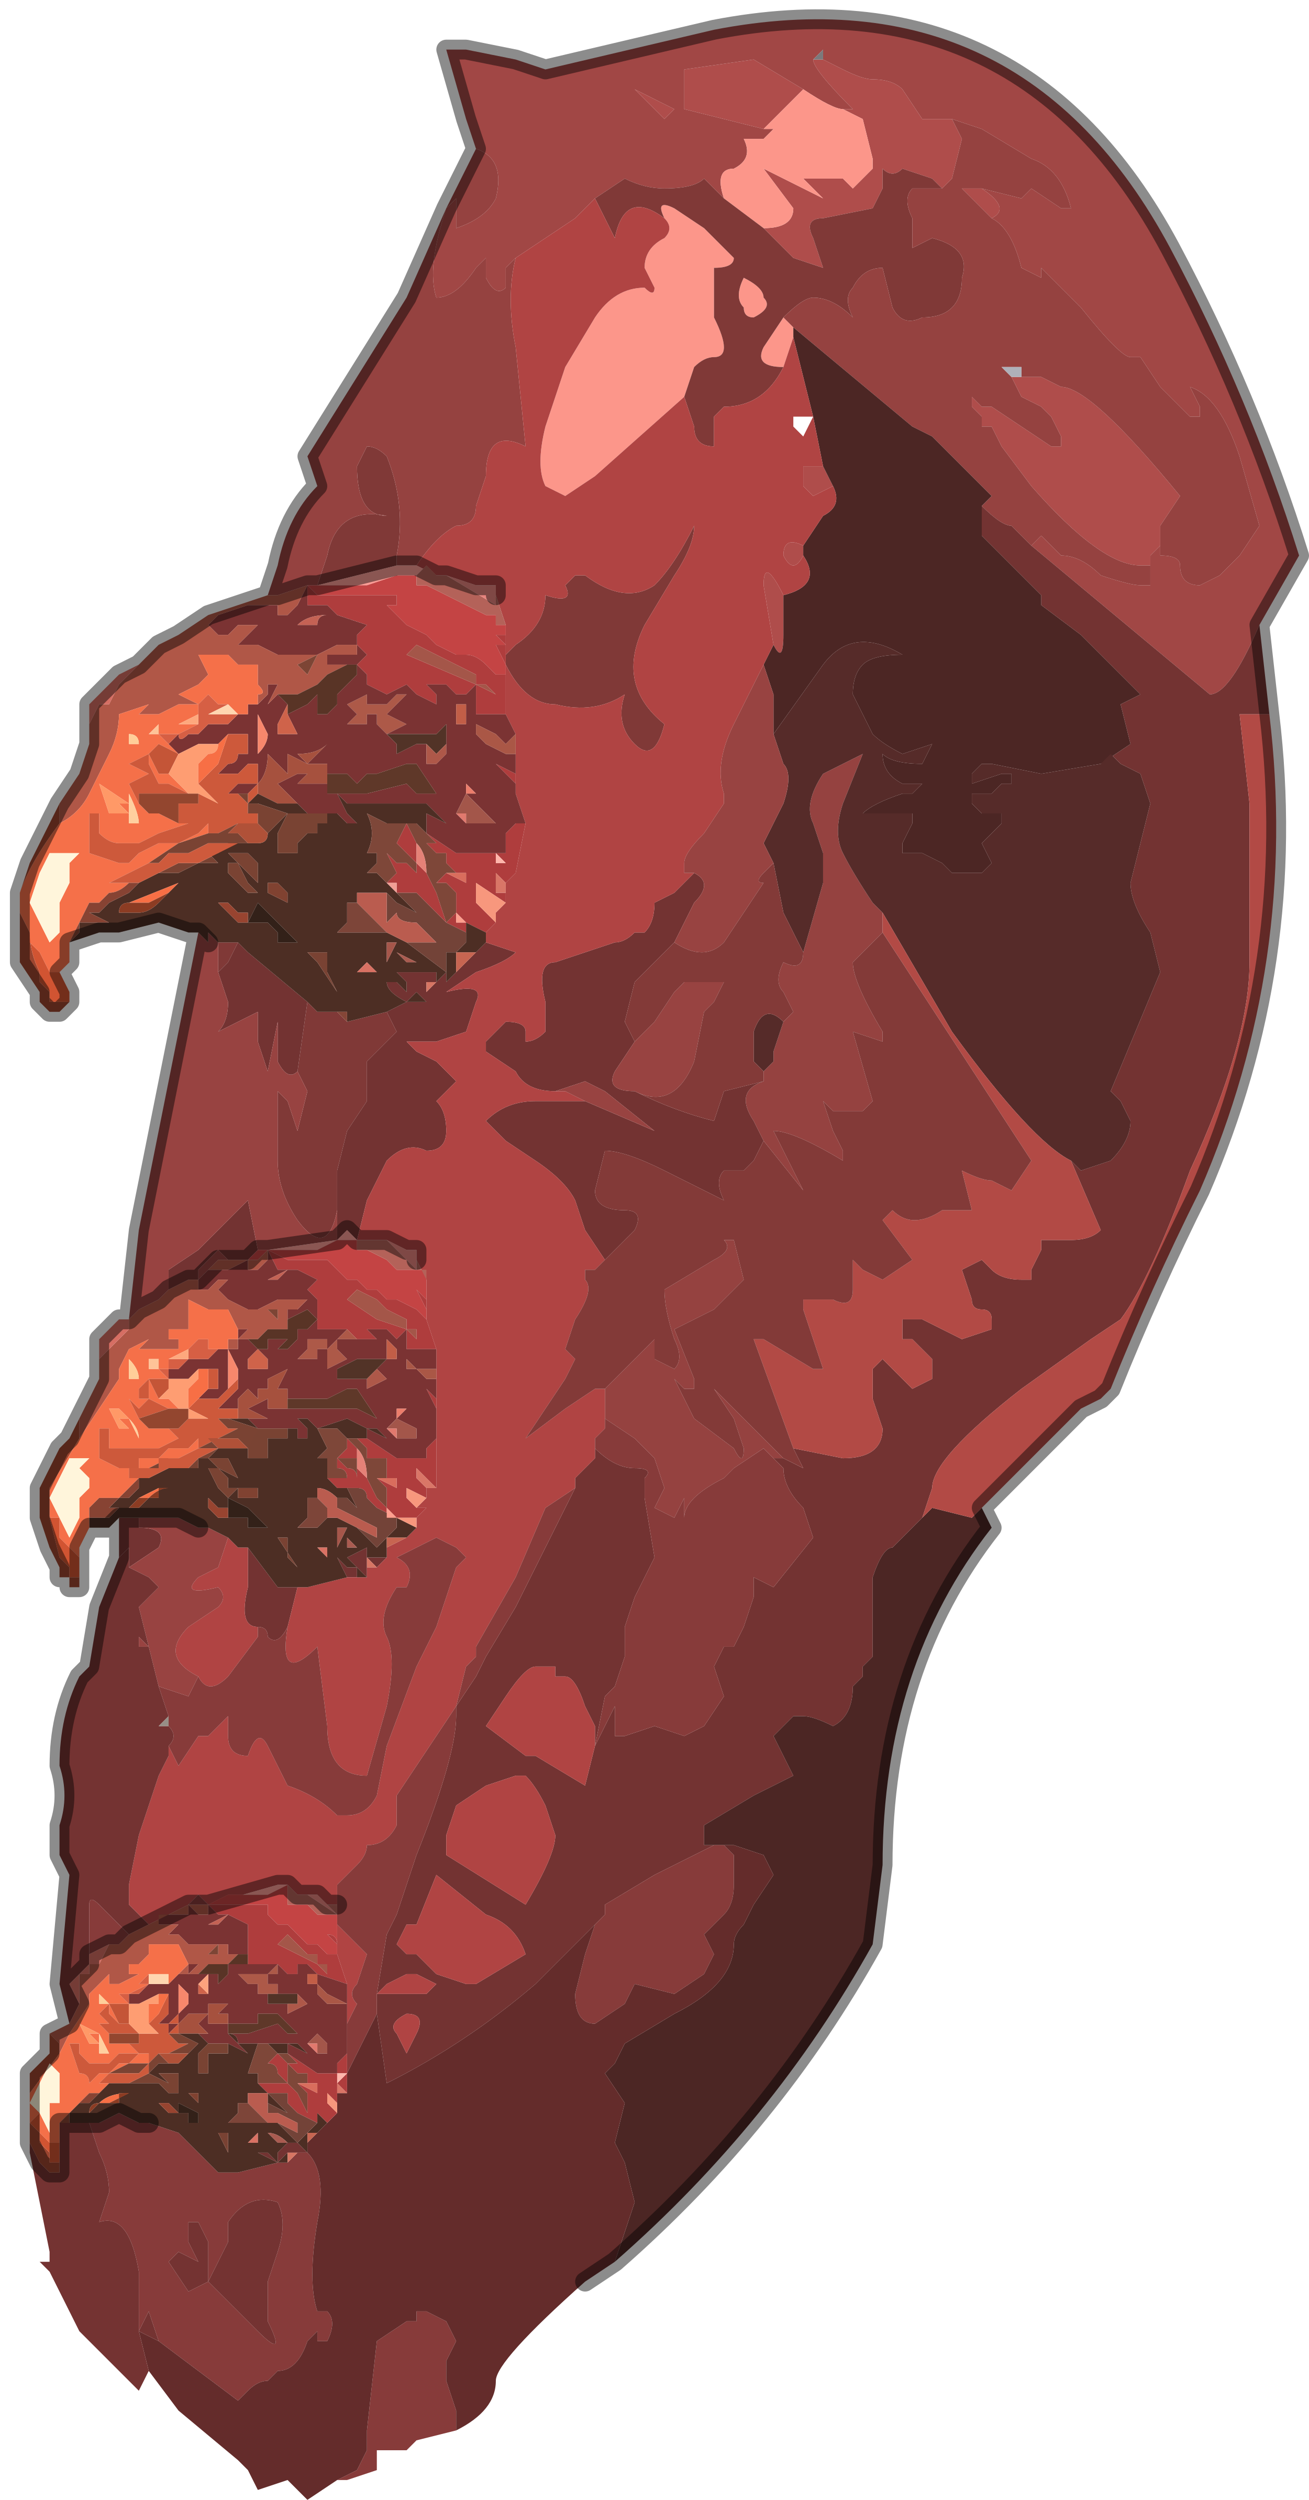 <?xml version="1.0" encoding="UTF-8" standalone="no"?>
<svg xmlns:xlink="http://www.w3.org/1999/xlink" height="12.6px" width="6.6px" xmlns="http://www.w3.org/2000/svg">
  <g transform="matrix(1.0, 0.0, 0.0, 1.0, 3.35, 6.65)">
    <path d="M0.8 -6.35 L0.9 -6.3 Q1.0 -6.25 1.05 -6.25 1.15 -6.25 1.2 -6.2 L1.3 -6.05 1.4 -6.05 1.45 -6.05 1.5 -5.95 1.45 -5.75 1.4 -5.7 1.35 -5.75 1.2 -5.8 Q1.15 -5.75 1.1 -5.8 L1.1 -5.7 1.05 -5.6 0.8 -5.55 Q0.7 -5.55 0.75 -5.45 L0.8 -5.3 0.65 -5.35 0.5 -5.5 Q0.65 -5.5 0.65 -5.6 L0.5 -5.8 0.8 -5.65 0.7 -5.75 0.8 -5.75 0.9 -5.75 0.95 -5.7 0.95 -5.7 1.05 -5.8 1.05 -5.85 1.0 -6.05 0.9 -6.1 0.95 -6.1 0.95 -6.1 Q0.75 -6.3 0.75 -6.35 L0.75 -6.35 0.8 -6.35 M1.6 -5.7 L1.6 -5.7 Q1.75 -5.6 1.65 -5.55 L1.5 -5.7 1.5 -5.7 1.6 -5.7 M2.5 -3.9 L2.45 -3.85 2.45 -3.8 2.4 -3.8 Q2.2 -3.8 1.85 -4.2 L1.7 -4.4 1.65 -4.5 1.6 -4.5 1.6 -4.55 Q1.55 -4.6 1.55 -4.6 L1.55 -4.65 1.6 -4.6 1.65 -4.6 1.95 -4.4 2.0 -4.4 2.0 -4.45 1.95 -4.55 1.9 -4.6 1.8 -4.65 1.75 -4.75 1.8 -4.75 1.8 -4.75 1.9 -4.75 2.0 -4.7 Q2.15 -4.7 2.6 -4.15 L2.5 -4.0 2.5 -3.9 M0.5 -6.0 L0.1 -6.1 0.1 -6.3 0.45 -6.35 0.45 -6.35 0.7 -6.2 Q0.65 -6.15 0.6 -6.1 L0.5 -6.0 M0.8 -4.3 L0.85 -4.2 0.75 -4.15 0.7 -4.2 Q0.7 -4.25 0.7 -4.3 L0.8 -4.3 M0.7 -3.9 L0.7 -3.85 Q0.65 -3.75 0.6 -3.85 0.6 -3.95 0.7 -3.9 M0.6 -3.65 L0.6 -3.45 Q0.6 -3.3 0.55 -3.4 L0.5 -3.7 Q0.5 -3.85 0.6 -3.65 M0.0 -6.05 L-0.15 -6.2 0.05 -6.1 0.0 -6.05" fill="#af4d4b" fill-rule="evenodd" stroke="none"/>
    <path d="M1.45 -6.05 L1.4 -6.05 1.3 -6.05 1.2 -6.2 Q1.15 -6.25 1.05 -6.25 1.0 -6.25 0.9 -6.3 L0.8 -6.35 0.8 -6.4 0.75 -6.35 0.75 -6.35 Q0.75 -6.3 0.95 -6.1 L0.95 -6.1 0.9 -6.1 0.9 -6.1 Q0.85 -6.1 0.7 -6.2 L0.45 -6.35 0.45 -6.35 0.1 -6.3 0.1 -6.1 0.5 -6.0 0.55 -6.0 0.5 -5.95 0.4 -5.95 Q0.45 -5.85 0.35 -5.8 0.25 -5.8 0.3 -5.65 L0.2 -5.75 Q0.15 -5.7 0.0 -5.7 -0.1 -5.7 -0.2 -5.75 L-0.35 -5.65 -0.45 -5.55 -0.6 -5.45 -0.75 -5.35 -0.8 -5.3 -0.8 -5.2 Q-0.85 -5.15 -0.9 -5.25 L-0.9 -5.35 -0.95 -5.3 Q-1.05 -5.15 -1.15 -5.15 -1.2 -5.3 -1.1 -5.6 L-1.05 -5.65 -1.05 -5.5 Q-0.9 -5.55 -0.85 -5.65 -0.8 -5.85 -0.95 -5.9 L-1.0 -6.05 -1.1 -6.4 -1.0 -6.4 -0.75 -6.35 -0.6 -6.3 0.25 -6.5 Q1.8 -6.8 2.55 -5.4 2.95 -4.65 3.2 -3.85 L3.0 -3.5 Q2.85 -3.15 2.75 -3.15 L1.85 -3.9 1.9 -3.95 1.95 -3.9 2.0 -3.85 Q2.1 -3.85 2.2 -3.75 2.35 -3.7 2.4 -3.7 L2.45 -3.7 2.45 -3.8 2.45 -3.85 2.5 -3.9 2.5 -3.85 Q2.6 -3.85 2.6 -3.8 2.6 -3.7 2.7 -3.7 L2.8 -3.75 2.9 -3.85 3.0 -4.0 2.9 -4.35 Q2.8 -4.65 2.65 -4.7 L2.7 -4.6 2.7 -4.55 2.65 -4.55 2.5 -4.7 2.4 -4.85 2.35 -4.85 2.35 -4.85 Q2.3 -4.85 2.1 -5.1 L1.9 -5.3 1.9 -5.25 1.8 -5.3 Q1.75 -5.5 1.65 -5.55 1.75 -5.6 1.6 -5.7 L1.6 -5.7 1.8 -5.65 1.85 -5.7 2.0 -5.6 2.05 -5.6 Q2.0 -5.8 1.85 -5.85 L1.6 -6.0 1.45 -6.05 M0.0 -6.05 L0.05 -6.1 -0.15 -6.2 0.0 -6.05" fill="#a14745" fill-rule="evenodd" stroke="none"/>
    <path d="M0.8 -6.35 L0.75 -6.35 0.8 -6.4 0.8 -6.35" fill="#7b797c" fill-rule="evenodd" stroke="none"/>
    <path d="M0.9 -6.1 L1.0 -6.05 1.05 -5.85 1.05 -5.8 0.95 -5.7 0.95 -5.7 0.9 -5.75 0.8 -5.75 0.7 -5.75 0.8 -5.65 0.5 -5.8 0.65 -5.6 Q0.65 -5.5 0.5 -5.5 L0.3 -5.65 Q0.25 -5.8 0.35 -5.8 0.45 -5.85 0.4 -5.95 L0.5 -5.95 0.55 -6.0 0.5 -6.0 0.6 -6.1 Q0.65 -6.15 0.7 -6.2 0.85 -6.1 0.9 -6.1 L0.9 -6.1 M0.0 -5.55 Q-0.05 -5.65 0.05 -5.6 L0.2 -5.5 0.35 -5.35 Q0.35 -5.3 0.25 -5.3 0.25 -5.25 0.25 -5.2 L0.25 -5.05 0.25 -5.05 Q0.35 -4.85 0.25 -4.85 0.2 -4.85 0.15 -4.8 L0.1 -4.65 -0.35 -4.25 -0.5 -4.15 -0.6 -4.2 Q-0.65 -4.3 -0.6 -4.5 L-0.5 -4.8 -0.35 -5.05 Q-0.25 -5.2 -0.1 -5.2 -0.05 -5.15 -0.05 -5.2 L-0.1 -5.3 Q-0.1 -5.4 0.0 -5.45 0.05 -5.5 0.0 -5.55 M0.6 -4.8 Q0.45 -4.8 0.5 -4.9 L0.6 -5.05 0.65 -5.0 0.65 -4.95 0.6 -4.8 M0.4 -5.25 Q0.5 -5.2 0.5 -5.15 0.55 -5.1 0.45 -5.05 0.4 -5.05 0.4 -5.1 0.35 -5.15 0.4 -5.25" fill="#fc968a" fill-rule="evenodd" stroke="none"/>
    <path d="M0.5 -5.5 L0.65 -5.35 0.8 -5.3 0.75 -5.45 Q0.7 -5.55 0.8 -5.55 L1.05 -5.6 1.1 -5.7 1.1 -5.8 Q1.15 -5.75 1.2 -5.8 L1.35 -5.75 1.4 -5.7 1.4 -5.7 1.35 -5.7 1.25 -5.7 Q1.2 -5.65 1.25 -5.55 L1.25 -5.4 1.35 -5.45 Q1.55 -5.4 1.5 -5.25 1.5 -5.05 1.3 -5.05 1.2 -5.0 1.15 -5.1 L1.1 -5.3 Q1.0 -5.3 0.95 -5.2 0.9 -5.15 0.95 -5.05 0.85 -5.15 0.75 -5.15 0.7 -5.15 0.6 -5.05 L0.5 -4.9 Q0.45 -4.8 0.6 -4.8 0.5 -4.6 0.3 -4.6 L0.25 -4.55 0.25 -4.4 Q0.15 -4.4 0.15 -4.5 L0.1 -4.65 0.15 -4.8 Q0.2 -4.85 0.25 -4.85 0.35 -4.85 0.25 -5.05 L0.25 -5.05 0.25 -5.2 Q0.25 -5.25 0.25 -5.3 0.35 -5.3 0.35 -5.35 L0.2 -5.5 0.05 -5.6 Q-0.05 -5.65 0.0 -5.55 -0.2 -5.7 -0.25 -5.45 L-0.35 -5.65 -0.2 -5.75 Q-0.1 -5.7 0.0 -5.7 0.15 -5.7 0.2 -5.75 L0.3 -5.65 0.5 -5.5 M0.4 -5.25 Q0.35 -5.15 0.4 -5.1 0.4 -5.05 0.45 -5.05 0.55 -5.1 0.5 -5.15 0.5 -5.2 0.4 -5.25 M-0.8 -3.35 L-0.8 -3.35 -0.8 -3.35 -0.75 -3.4 Q-0.6 -3.5 -0.6 -3.65 -0.45 -3.6 -0.5 -3.7 L-0.45 -3.75 -0.4 -3.75 Q-0.2 -3.6 -0.05 -3.7 0.05 -3.8 0.15 -4.0 0.15 -3.9 0.05 -3.75 L-0.1 -3.5 Q-0.25 -3.2 0.0 -3.0 -0.05 -2.8 -0.15 -2.9 -0.25 -3.0 -0.2 -3.15 -0.35 -3.05 -0.55 -3.1 -0.7 -3.1 -0.8 -3.3 L-0.8 -3.35 M-0.8 -3.3 L-0.8 -3.3 M-1.75 -3.7 L-1.7 -3.85 Q-1.65 -4.1 -1.4 -4.05 -1.55 -4.05 -1.55 -4.3 L-1.5 -4.4 Q-1.45 -4.4 -1.4 -4.35 -1.3 -4.1 -1.35 -3.85 L-1.35 -3.8 -1.75 -3.7 M-2.15 -1.9 L-2.2 -1.8 -2.25 -1.75 -2.25 -1.9 -2.15 -1.9 M-1.85 -1.25 L-1.8 -1.6 -1.75 -1.55 -1.65 -1.55 -1.6 -1.5 -1.6 -1.5 -1.4 -1.55 -1.35 -1.45 -1.5 -1.3 -1.5 -1.2 -1.5 -1.1 -1.6 -0.95 -1.6 -0.95 -1.65 -0.75 -1.65 -0.55 Q-1.7 -0.3 -1.85 -0.5 -1.95 -0.65 -1.95 -0.8 L-1.95 -1.15 -1.9 -1.1 -1.85 -0.95 -1.8 -1.15 -1.85 -1.25" fill="#803937" fill-rule="evenodd" stroke="none"/>
    <path d="M1.4 -5.7 L1.45 -5.75 1.5 -5.95 1.45 -6.05 1.6 -6.0 1.85 -5.85 Q2.0 -5.8 2.05 -5.6 L2.0 -5.6 1.85 -5.7 1.8 -5.65 1.6 -5.7 1.5 -5.7 1.5 -5.7 1.65 -5.55 Q1.75 -5.5 1.8 -5.3 L1.9 -5.25 1.9 -5.3 2.1 -5.1 Q2.3 -4.85 2.35 -4.85 L2.35 -4.85 2.4 -4.85 2.5 -4.7 2.65 -4.55 2.7 -4.55 2.7 -4.6 2.65 -4.7 Q2.8 -4.65 2.9 -4.35 L3.0 -4.0 2.9 -3.85 2.8 -3.75 2.7 -3.7 Q2.6 -3.7 2.6 -3.8 2.6 -3.85 2.5 -3.85 L2.5 -3.9 2.5 -4.0 2.6 -4.15 Q2.15 -4.7 2.0 -4.7 L1.9 -4.75 1.8 -4.75 1.8 -4.75 1.8 -4.8 1.7 -4.8 1.75 -4.75 1.8 -4.65 1.9 -4.6 1.95 -4.55 2.0 -4.45 2.0 -4.4 1.95 -4.4 1.65 -4.6 1.6 -4.6 1.55 -4.65 1.55 -4.6 Q1.55 -4.6 1.6 -4.55 L1.6 -4.5 1.65 -4.5 1.7 -4.4 1.85 -4.2 Q2.2 -3.8 2.4 -3.8 L2.45 -3.8 2.45 -3.7 2.4 -3.7 Q2.35 -3.7 2.2 -3.75 2.1 -3.85 2.0 -3.85 L1.95 -3.9 1.9 -3.95 1.85 -3.9 1.75 -4.0 Q1.7 -4.0 1.6 -4.1 L1.65 -4.15 1.35 -4.45 1.25 -4.5 0.65 -5.0 0.6 -5.05 Q0.7 -5.15 0.75 -5.15 0.85 -5.15 0.95 -5.05 0.9 -5.15 0.95 -5.2 1.0 -5.3 1.1 -5.3 L1.15 -5.1 Q1.2 -5.0 1.3 -5.05 1.5 -5.05 1.5 -5.25 1.55 -5.4 1.35 -5.45 L1.25 -5.4 1.25 -5.55 Q1.2 -5.65 1.25 -5.7 L1.35 -5.7 1.4 -5.7 1.4 -5.7 M-0.95 -5.9 Q-0.8 -5.85 -0.85 -5.65 -0.9 -5.55 -1.05 -5.5 L-1.05 -5.65 -1.1 -5.6 Q-1.2 -5.3 -1.15 -5.15 -1.05 -5.15 -0.95 -5.3 L-0.9 -5.35 -0.9 -5.25 Q-0.85 -5.15 -0.8 -5.2 L-0.8 -5.3 -0.75 -5.35 Q-0.8 -5.15 -0.75 -4.9 L-0.7 -4.4 Q-0.9 -4.5 -0.9 -4.25 L-0.95 -4.1 Q-0.95 -4.0 -1.05 -4.0 -1.15 -3.95 -1.25 -3.8 L-1.3 -3.8 -1.35 -3.8 -1.35 -3.85 Q-1.3 -4.1 -1.4 -4.35 -1.45 -4.4 -1.5 -4.4 L-1.55 -4.3 Q-1.55 -4.05 -1.4 -4.05 -1.65 -4.1 -1.7 -3.85 L-1.75 -3.7 -1.8 -3.7 -1.95 -3.65 -2.0 -3.65 -1.95 -3.8 Q-1.9 -4.05 -1.75 -4.2 L-1.8 -4.35 -1.3 -5.15 -1.1 -5.6 -0.95 -5.9 M0.6 0.7 L0.55 0.7 0.5 0.65 Q0.5 0.65 0.35 0.75 L0.3 0.8 Q0.1 0.9 0.1 1.0 L0.1 0.9 0.05 1.0 -0.05 0.95 0.0 0.85 -0.05 0.7 -0.15 0.6 -0.15 0.6 -0.3 0.5 -0.3 0.5 -0.3 0.35 -0.25 0.3 -0.05 0.1 -0.05 0.2 0.05 0.25 Q0.1 0.2 0.05 0.1 0.0 -0.05 0.0 -0.15 L0.25 -0.3 Q0.35 -0.35 0.3 -0.4 L0.3 -0.4 0.35 -0.4 0.4 -0.2 0.25 -0.05 0.05 0.05 0.15 0.3 0.15 0.35 0.1 0.35 0.05 0.3 0.15 0.5 0.35 0.65 Q0.4 0.75 0.4 0.65 L0.35 0.5 0.25 0.35 0.5 0.6 0.6 0.7 M0.7 -1.85 L0.8 -2.2 0.8 -2.35 0.75 -2.5 Q0.7 -2.6 0.8 -2.75 L1.0 -2.85 0.9 -2.6 Q0.85 -2.45 0.9 -2.35 L0.9 -2.35 Q0.95 -2.25 1.05 -2.1 L1.1 -2.05 1.1 -1.95 1.05 -1.9 0.95 -1.8 Q0.95 -1.7 1.1 -1.45 L1.1 -1.4 0.95 -1.45 1.05 -1.1 1.0 -1.05 1.0 -1.05 0.95 -1.05 0.85 -1.05 0.8 -1.1 0.8 -1.1 0.85 -0.95 0.9 -0.85 0.9 -0.8 Q0.65 -0.95 0.55 -0.95 L0.7 -0.65 0.5 -0.9 0.45 -1.0 Q0.35 -1.15 0.5 -1.2 L0.5 -1.25 0.55 -1.3 0.55 -1.35 0.6 -1.5 0.65 -1.55 0.6 -1.65 Q0.55 -1.7 0.6 -1.8 0.7 -1.75 0.7 -1.85" fill="#954240" fill-rule="evenodd" stroke="none"/>
    <path d="M1.85 -3.9 L2.75 -3.15 Q2.85 -3.15 3.0 -3.5 L3.05 -3.05 2.9 -3.05 2.9 -3.05 2.95 -2.6 2.95 -1.8 Q2.95 -1.4 2.65 -0.75 2.45 -0.2 2.3 0.0 L2.15 0.1 1.8 0.35 Q1.35 0.7 1.35 0.85 L1.3 1.0 1.15 1.15 Q1.1 1.15 1.05 1.3 L1.05 1.7 1.0 1.75 1.0 1.8 0.95 1.85 Q0.95 2.0 0.85 2.05 0.75 2.0 0.7 2.0 L0.65 2.0 0.55 2.1 0.65 2.3 0.45 2.4 0.2 2.55 0.2 2.65 0.25 2.65 -0.05 2.8 -0.3 2.95 -0.3 3.0 -0.65 3.35 Q-1.0 3.65 -1.4 3.85 L-1.45 3.5 -1.45 3.4 -1.4 3.1 -1.35 3.0 -1.25 2.7 Q-1.05 2.2 -1.05 2.0 L-1.05 1.95 -0.95 1.8 -0.9 1.7 -0.75 1.45 -0.5 0.95 -0.45 0.85 -0.45 0.8 -0.35 0.7 -0.35 0.65 Q-0.25 0.75 -0.15 0.75 -0.05 0.75 -0.1 0.8 L-0.1 0.9 -0.05 1.2 -0.15 1.4 -0.2 1.55 -0.2 1.7 -0.25 1.85 -0.3 1.9 -0.35 2.15 -0.25 1.95 -0.25 2.1 -0.2 2.1 -0.05 2.05 0.1 2.1 0.2 2.05 0.3 1.9 0.25 1.75 0.3 1.65 0.35 1.65 0.4 1.55 0.45 1.4 0.45 1.3 0.55 1.35 0.75 1.1 0.7 0.95 Q0.6 0.85 0.6 0.75 L0.55 0.7 0.6 0.7 0.7 0.75 0.65 0.65 0.9 0.7 Q1.1 0.7 1.1 0.55 L1.05 0.4 1.05 0.3 Q1.05 0.2 1.05 0.25 L1.1 0.2 1.2 0.3 1.25 0.35 1.35 0.3 1.35 0.2 1.3 0.15 1.25 0.1 1.2 0.1 1.2 0.0 1.3 0.0 1.5 0.1 1.65 0.05 1.65 0.0 Q1.65 -0.05 1.6 -0.05 1.55 -0.05 1.55 -0.1 L1.5 -0.25 1.6 -0.3 1.65 -0.25 Q1.7 -0.2 1.8 -0.2 1.85 -0.2 1.85 -0.2 L1.85 -0.25 1.9 -0.35 1.9 -0.4 2.05 -0.4 Q2.15 -0.4 2.2 -0.45 L2.05 -0.8 2.1 -0.75 2.25 -0.8 Q2.35 -0.9 2.35 -1.0 L2.3 -1.1 2.25 -1.15 2.5 -1.75 2.45 -1.95 Q2.35 -2.1 2.35 -2.2 L2.45 -2.6 2.4 -2.75 2.3 -2.8 2.25 -2.85 2.2 -2.8 2.35 -2.9 2.3 -3.1 2.4 -3.15 2.1 -3.45 1.9 -3.6 1.9 -3.65 1.6 -3.95 1.6 -4.1 Q1.7 -4.0 1.75 -4.0 L1.85 -3.9 M-0.35 2.15 L-0.35 2.05 -0.4 1.95 Q-0.45 1.8 -0.5 1.8 L-0.55 1.8 -0.55 1.75 Q-0.6 1.75 -0.65 1.75 -0.7 1.75 -0.8 1.9 L-0.9 2.05 -0.7 2.2 -0.65 2.2 -0.4 2.35 -0.35 2.15 M-1.4 3.35 L-1.45 3.4 -1.25 3.4 -1.2 3.4 -1.15 3.35 -1.25 3.3 -1.3 3.3 Q-1.3 3.3 -1.4 3.35 M-0.9 -1.9 L-0.75 -1.85 Q-0.8 -1.8 -0.95 -1.75 L-1.1 -1.65 Q-0.9 -1.7 -0.95 -1.6 L-1.0 -1.45 -1.15 -1.4 -1.3 -1.4 -1.25 -1.35 -1.15 -1.3 -1.05 -1.2 Q-1.1 -1.15 -1.15 -1.1 -1.1 -1.05 -1.1 -0.95 -1.1 -0.85 -1.2 -0.85 -1.3 -0.9 -1.4 -0.8 L-1.5 -0.6 -1.55 -0.4 -1.6 -0.45 -1.65 -0.4 -1.65 -0.55 -1.65 -0.75 -1.6 -0.95 -1.6 -0.95 -1.5 -1.1 -1.5 -1.2 -1.5 -1.3 -1.35 -1.45 -1.4 -1.55 -1.3 -1.6 -1.3 -1.6 Q-1.4 -1.65 -1.4 -1.7 -1.4 -1.7 -1.35 -1.7 L-1.3 -1.65 -1.3 -1.7 -1.35 -1.75 -1.3 -1.75 -1.2 -1.75 -1.15 -1.75 -1.15 -1.7 -1.1 -1.75 -1.1 -1.7 -1.05 -1.75 -0.95 -1.85 -0.9 -1.9 M-1.4 1.2 L-1.45 1.25 -1.5 1.2 -1.5 1.25 -1.5 1.3 -1.55 1.25 -1.55 1.3 -1.6 1.3 -1.65 1.2 -1.6 1.25 -1.55 1.25 -1.6 1.2 -1.6 1.2 -1.5 1.15 -1.5 1.2 Q-1.45 1.2 -1.45 1.2 L-1.45 1.2 -1.4 1.2 M-1.85 1.35 L-1.9 1.55 Q-1.95 1.65 -2.0 1.6 -2.0 1.55 -2.05 1.55 -2.15 1.55 -2.1 1.35 -2.1 1.2 -2.1 1.15 L-1.95 1.35 -1.85 1.35 -1.85 1.35 M0.15 -2.25 Q0.25 -2.2 0.15 -2.1 L0.05 -1.9 0.05 -1.9 -0.05 -1.8 -0.15 -1.7 -0.2 -1.5 -0.15 -1.4 -0.25 -1.25 Q-0.3 -1.15 -0.15 -1.15 L-0.15 -1.15 Q0.05 -1.05 0.25 -1.0 L0.3 -1.15 0.5 -1.2 Q0.35 -1.15 0.45 -1.0 L0.5 -0.9 0.45 -0.8 0.4 -0.75 0.3 -0.75 Q0.25 -0.7 0.3 -0.6 L0.0 -0.75 Q-0.2 -0.85 -0.3 -0.85 L-0.35 -0.65 Q-0.35 -0.55 -0.2 -0.55 -0.1 -0.55 -0.15 -0.45 L-0.3 -0.3 -0.4 -0.45 -0.45 -0.6 Q-0.5 -0.7 -0.65 -0.8 L-0.8 -0.9 -0.9 -1.0 Q-0.8 -1.1 -0.65 -1.1 L-0.6 -1.1 -0.4 -1.1 -0.05 -0.95 -0.3 -1.15 -0.4 -1.2 -0.55 -1.15 Q-0.7 -1.15 -0.75 -1.25 L-0.9 -1.35 -0.9 -1.4 Q-0.85 -1.45 -0.8 -1.5 -0.7 -1.5 -0.7 -1.45 L-0.7 -1.4 Q-0.65 -1.4 -0.6 -1.45 L-0.6 -1.6 Q-0.65 -1.8 -0.55 -1.8 L-0.25 -1.9 Q-0.2 -1.9 -0.15 -1.95 L-0.1 -1.95 Q-0.05 -2.0 -0.05 -2.1 L0.05 -2.15 0.15 -2.25 M-2.75 1.2 L-2.75 1.0 -2.7 1.0 -2.65 1.0 -2.65 1.05 Q-2.5 1.05 -2.55 1.15 L-2.7 1.25 -2.7 1.15 -2.75 1.2 M-2.15 -1.9 L-2.1 -1.85 -1.8 -1.6 -1.85 -1.25 Q-1.9 -1.2 -1.95 -1.3 L-1.95 -1.5 -2.0 -1.25 -2.05 -1.4 -2.05 -1.55 -2.25 -1.45 Q-2.2 -1.5 -2.2 -1.6 L-2.25 -1.75 -2.2 -1.8 -2.15 -1.9 M-2.05 -0.35 L-2.1 -0.3 -2.2 -0.3 -2.25 -0.35 -2.35 -0.25 -2.35 -0.2 -2.4 -0.2 -2.5 -0.15 -2.5 -0.15 -2.5 -0.25 -2.35 -0.35 -2.3 -0.4 -2.1 -0.6 -2.05 -0.35 M-1.25 -1.65 L-1.25 -1.65 -1.3 -1.6 -1.25 -1.6 -1.2 -1.6 -1.25 -1.65 M-1.15 -1.7 L-1.2 -1.7 -1.2 -1.65 -1.15 -1.7 M-0.9 2.35 L-1.05 2.45 -1.1 2.6 -1.1 2.7 -0.7 2.95 Q-0.55 2.7 -0.55 2.6 L-0.6 2.45 Q-0.65 2.35 -0.7 2.3 L-0.75 2.3 -0.9 2.35 M-2.3 1.05 L-2.2 1.1 -2.15 1.15 -2.2 1.1 -2.3 1.05 M-1.95 4.25 L-2.05 4.2 Q-2.0 4.2 -2.0 4.2 L-1.95 4.25 -1.95 4.2 -2.0 4.15 -1.95 4.2 -1.9 4.15 -1.85 4.15 -1.85 4.15 -1.8 4.2 -1.85 4.2 -1.9 4.2 -1.9 4.25 -1.9 4.2 -1.95 4.25 -1.95 4.25 M-0.9 3.0 L-0.9 3.0 -1.15 2.8 -1.25 3.05 -1.25 3.05 -1.3 3.05 -1.35 3.15 -1.35 3.15 -1.3 3.2 -1.3 3.2 -1.25 3.2 -1.25 3.2 -1.2 3.25 -1.15 3.3 -1.0 3.35 -0.95 3.35 -0.7 3.2 Q-0.75 3.05 -0.9 3.0 M-1.35 3.6 L-1.3 3.7 -1.25 3.6 Q-1.2 3.5 -1.3 3.5 -1.4 3.55 -1.35 3.6 M-1.9 4.25 L-1.9 4.25" fill="#733332" fill-rule="evenodd" stroke="none"/>
    <path d="M0.65 -5.0 L1.25 -4.5 1.35 -4.45 1.65 -4.15 1.6 -4.1 1.6 -3.95 1.9 -3.65 1.9 -3.6 2.1 -3.45 2.4 -3.15 2.3 -3.1 2.35 -2.9 2.2 -2.8 1.9 -2.75 1.65 -2.8 1.6 -2.8 1.55 -2.75 1.55 -2.7 1.7 -2.75 1.75 -2.75 1.75 -2.7 1.7 -2.7 1.65 -2.65 1.55 -2.65 1.55 -2.6 1.6 -2.55 1.7 -2.55 1.7 -2.5 1.65 -2.45 1.6 -2.4 1.65 -2.3 1.6 -2.25 1.45 -2.25 1.4 -2.3 1.3 -2.35 1.2 -2.35 1.2 -2.3 1.2 -2.4 1.25 -2.5 1.25 -2.55 1.0 -2.55 Q1.05 -2.6 1.2 -2.65 L1.25 -2.65 1.3 -2.7 1.2 -2.7 Q1.1 -2.75 1.1 -2.85 1.15 -2.8 1.3 -2.8 L1.3 -2.8 1.35 -2.9 1.2 -2.85 Q1.1 -2.9 1.05 -2.95 L0.95 -3.15 Q0.95 -3.25 1.0 -3.3 1.05 -3.35 1.2 -3.35 0.95 -3.5 0.8 -3.3 L0.55 -2.95 0.55 -3.0 0.55 -3.15 0.5 -3.3 0.55 -3.4 Q0.6 -3.3 0.6 -3.45 L0.6 -3.65 Q0.8 -3.7 0.7 -3.85 L0.7 -3.9 0.8 -4.05 Q0.9 -4.1 0.85 -4.2 L0.8 -4.3 0.75 -4.55 0.65 -4.95 0.65 -5.0 M0.25 2.65 L0.2 2.65 0.2 2.55 0.45 2.4 0.65 2.3 0.55 2.1 0.65 2.0 0.7 2.0 Q0.75 2.0 0.85 2.05 0.95 2.0 0.95 1.85 L1.0 1.8 1.0 1.75 1.05 1.7 1.05 1.3 Q1.1 1.15 1.15 1.15 L1.3 1.0 Q1.35 0.95 1.35 0.95 L1.55 1.0 1.6 0.95 1.65 1.05 Q1.1 1.75 1.1 2.75 L1.05 3.15 Q0.55 4.05 -0.25 4.75 L-0.2 4.6 -0.15 4.45 -0.2 4.25 -0.25 4.15 -0.2 3.95 -0.3 3.8 -0.25 3.75 -0.2 3.65 0.05 3.5 Q0.35 3.35 0.35 3.15 0.35 3.1 0.4 3.05 L0.45 2.95 0.55 2.8 0.5 2.7 0.35 2.65 0.3 2.65 0.25 2.65" fill="#4c2624" fill-rule="evenodd" stroke="none"/>
    <path d="M2.2 -2.8 L2.25 -2.85 2.3 -2.8 2.4 -2.75 2.45 -2.6 2.35 -2.2 Q2.35 -2.1 2.45 -1.95 L2.5 -1.75 2.25 -1.15 2.3 -1.1 2.35 -1.0 Q2.35 -0.9 2.25 -0.8 L2.1 -0.75 2.05 -0.8 Q1.85 -0.9 1.45 -1.45 L1.1 -2.05 1.05 -2.1 Q0.95 -2.25 0.9 -2.35 L0.9 -2.35 Q0.85 -2.45 0.9 -2.6 L1.0 -2.85 0.8 -2.75 Q0.7 -2.6 0.75 -2.5 L0.8 -2.35 0.8 -2.2 0.7 -1.85 Q0.65 -1.95 0.6 -2.05 L0.55 -2.3 0.5 -2.4 0.6 -2.6 Q0.65 -2.75 0.6 -2.8 L0.55 -2.95 0.8 -3.3 Q0.95 -3.5 1.2 -3.35 1.05 -3.35 1.0 -3.3 0.95 -3.25 0.95 -3.15 L1.05 -2.95 Q1.1 -2.9 1.2 -2.85 L1.35 -2.9 1.3 -2.8 1.3 -2.8 Q1.15 -2.8 1.1 -2.85 1.1 -2.75 1.2 -2.7 L1.3 -2.7 1.25 -2.65 1.2 -2.65 Q1.05 -2.6 1.0 -2.55 L1.25 -2.55 1.25 -2.5 1.2 -2.4 1.2 -2.3 1.2 -2.35 1.3 -2.35 1.4 -2.3 1.45 -2.25 1.6 -2.25 1.65 -2.3 1.6 -2.4 1.65 -2.45 1.7 -2.5 1.7 -2.55 1.6 -2.55 1.55 -2.6 1.55 -2.65 1.65 -2.65 1.7 -2.7 1.75 -2.7 1.75 -2.75 1.7 -2.75 1.55 -2.7 1.55 -2.75 1.6 -2.8 1.65 -2.8 1.9 -2.75 2.2 -2.8 M0.5 -1.25 L0.45 -1.3 0.45 -1.45 Q0.5 -1.6 0.6 -1.5 L0.55 -1.35 0.55 -1.3 0.5 -1.25" fill="#562b29" fill-rule="evenodd" stroke="none"/>
    <path d="M2.05 -0.8 L2.2 -0.45 Q2.15 -0.4 2.05 -0.4 L1.9 -0.4 1.9 -0.35 1.85 -0.25 1.85 -0.2 Q1.85 -0.2 1.8 -0.2 1.7 -0.2 1.65 -0.25 L1.6 -0.3 1.5 -0.25 1.55 -0.1 Q1.55 -0.05 1.6 -0.05 1.65 -0.05 1.65 0.0 L1.65 0.05 1.5 0.1 1.3 0.0 1.2 0.0 1.2 0.1 1.25 0.1 1.3 0.15 1.35 0.2 1.35 0.3 1.25 0.35 1.2 0.3 1.1 0.2 1.05 0.25 Q1.05 0.2 1.05 0.3 L1.05 0.4 1.1 0.55 Q1.1 0.7 0.9 0.7 L0.65 0.65 0.45 0.1 0.5 0.1 0.75 0.25 Q0.85 0.25 0.8 0.25 L0.7 -0.05 0.7 -0.1 0.85 -0.1 Q0.95 -0.05 0.95 -0.15 L0.95 -0.3 1.0 -0.25 1.1 -0.2 1.25 -0.3 1.1 -0.5 1.15 -0.55 Q1.25 -0.45 1.4 -0.55 L1.55 -0.55 1.55 -0.55 1.5 -0.75 Q1.6 -0.7 1.65 -0.7 L1.75 -0.65 1.85 -0.8 1.1 -1.95 1.1 -2.05 1.45 -1.45 Q1.85 -0.9 2.05 -0.8 M1.3 1.0 L1.35 0.85 Q1.35 0.7 1.8 0.35 L2.15 0.1 2.3 0.0 Q2.45 -0.2 2.65 -0.75 2.95 -1.4 2.95 -1.8 L2.95 -2.6 2.9 -3.05 2.9 -3.05 3.05 -3.05 Q3.2 -1.8 2.7 -0.65 2.45 -0.15 2.25 0.35 L2.2 0.4 2.1 0.45 1.6 0.95 1.55 1.0 1.35 0.95 Q1.35 0.95 1.3 1.0" fill="#b24a45" fill-rule="evenodd" stroke="none"/>
    <path d="M1.75 -4.75 L1.7 -4.8 1.8 -4.8 1.8 -4.75 1.75 -4.75" fill="#afb0b9" fill-rule="evenodd" stroke="none"/>
    <path d="M-0.75 -5.35 L-0.6 -5.45 -0.45 -5.55 -0.35 -5.65 -0.25 -5.45 Q-0.2 -5.7 0.0 -5.55 0.05 -5.5 0.0 -5.45 -0.1 -5.4 -0.1 -5.3 L-0.05 -5.2 Q-0.05 -5.15 -0.1 -5.2 -0.25 -5.2 -0.35 -5.05 L-0.5 -4.8 -0.6 -4.5 Q-0.65 -4.3 -0.6 -4.2 L-0.5 -4.15 -0.35 -4.25 0.1 -4.65 0.15 -4.5 Q0.15 -4.4 0.25 -4.4 L0.25 -4.55 0.3 -4.6 Q0.5 -4.6 0.6 -4.8 L0.65 -4.95 0.75 -4.55 0.65 -4.55 Q0.65 -4.5 0.65 -4.5 L0.7 -4.45 0.75 -4.55 0.8 -4.3 0.7 -4.3 Q0.7 -4.25 0.7 -4.2 L0.75 -4.15 0.85 -4.2 Q0.9 -4.1 0.8 -4.05 L0.7 -3.9 Q0.6 -3.95 0.6 -3.85 0.65 -3.75 0.7 -3.85 0.8 -3.7 0.6 -3.65 0.5 -3.85 0.5 -3.7 L0.55 -3.4 0.5 -3.3 0.35 -3.0 Q0.25 -2.8 0.3 -2.65 L0.3 -2.6 0.2 -2.45 Q0.1 -2.35 0.1 -2.3 L0.1 -2.25 0.15 -2.25 0.05 -2.15 -0.05 -2.1 Q-0.05 -2.0 -0.1 -1.95 L-0.15 -1.95 Q-0.2 -1.9 -0.25 -1.9 L-0.55 -1.8 Q-0.65 -1.8 -0.6 -1.6 L-0.6 -1.45 Q-0.65 -1.4 -0.7 -1.4 L-0.7 -1.45 Q-0.7 -1.5 -0.8 -1.5 -0.85 -1.45 -0.9 -1.4 L-0.9 -1.35 -0.75 -1.25 Q-0.7 -1.15 -0.55 -1.15 L-0.5 -1.15 -0.4 -1.1 -0.6 -1.1 -0.65 -1.1 Q-0.8 -1.1 -0.9 -1.0 L-0.8 -0.9 -0.65 -0.8 Q-0.5 -0.7 -0.45 -0.6 L-0.4 -0.45 -0.3 -0.3 -0.35 -0.25 -0.4 -0.25 -0.4 -0.2 Q-0.35 -0.15 -0.45 0.0 L-0.5 0.15 -0.45 0.2 -0.5 0.3 Q-0.6 0.45 -0.7 0.6 L-0.5 0.45 -0.35 0.35 -0.3 0.35 -0.3 0.5 -0.3 0.55 -0.35 0.6 -0.35 0.65 -0.35 0.7 -0.45 0.8 -0.45 0.85 -0.6 0.95 -0.75 1.3 -0.95 1.65 -0.95 1.7 -1.0 1.75 -1.05 1.95 -1.05 1.95 -1.35 2.4 Q-1.35 2.5 -1.35 2.55 -1.4 2.65 -1.5 2.65 -1.5 2.7 -1.55 2.75 L-1.65 2.85 -1.65 2.95 -1.7 2.95 -1.7 2.95 -1.75 2.9 -1.8 2.9 -1.85 2.9 -1.9 2.85 -1.95 2.85 -2.3 2.95 Q-2.35 2.9 -2.35 2.9 L-2.35 2.9 -2.4 2.95 -2.5 3.0 -2.6 3.05 -2.6 3.05 -2.7 2.95 -2.7 2.85 -2.65 2.6 -2.55 2.3 -2.55 2.3 -2.5 2.2 -2.5 2.15 -2.45 2.25 -2.35 2.1 -2.3 2.1 -2.2 2.0 -2.2 2.1 Q-2.2 2.2 -2.1 2.2 -2.05 2.05 -2.0 2.15 L-1.9 2.35 Q-1.75 2.4 -1.65 2.5 L-1.6 2.5 Q-1.5 2.5 -1.45 2.4 L-1.4 2.15 -1.25 1.75 -1.2 1.65 -1.15 1.55 -1.05 1.25 -1.0 1.2 -1.05 1.15 -1.05 1.15 -1.15 1.1 -1.35 1.2 Q-1.25 1.25 -1.3 1.35 L-1.35 1.35 Q-1.45 1.5 -1.4 1.6 -1.35 1.7 -1.4 1.95 L-1.5 2.3 Q-1.7 2.3 -1.7 2.05 L-1.75 1.65 Q-1.95 1.85 -1.9 1.55 L-1.85 1.35 -1.8 1.35 -1.6 1.3 -1.55 1.3 -1.55 1.3 -1.5 1.3 -1.5 1.25 -1.45 1.25 -1.4 1.2 -1.4 1.15 -1.3 1.1 -1.25 1.05 -1.25 1.0 -1.2 0.95 -1.25 0.95 -1.2 0.9 -1.2 0.85 -1.15 0.85 -1.15 0.8 -1.15 0.6 -1.15 0.45 -1.15 0.4 -1.15 0.3 -1.15 0.25 -1.15 0.15 -1.2 0.0 -1.2 -0.05 -1.2 -0.1 -1.2 -0.15 -1.2 -0.2 -1.25 -0.3 -1.25 -0.35 -1.25 -0.35 -1.3 -0.35 -1.4 -0.4 -1.45 -0.4 -1.5 -0.4 -1.55 -0.4 -1.5 -0.6 -1.4 -0.8 Q-1.3 -0.9 -1.2 -0.85 -1.1 -0.85 -1.1 -0.95 -1.1 -1.05 -1.15 -1.1 -1.1 -1.15 -1.05 -1.2 L-1.15 -1.3 -1.25 -1.35 -1.3 -1.4 -1.15 -1.4 -1.0 -1.45 -0.95 -1.6 Q-0.9 -1.7 -1.1 -1.65 L-0.95 -1.75 Q-0.8 -1.8 -0.75 -1.85 L-0.9 -1.9 -0.9 -1.95 -0.85 -2.0 -0.85 -2.05 -0.8 -2.1 -0.8 -2.15 -0.8 -2.2 -0.75 -2.25 -0.7 -2.5 -0.75 -2.65 -0.75 -2.7 -0.75 -2.75 -0.75 -2.85 -0.75 -2.95 -0.8 -3.05 -0.8 -3.25 -0.8 -3.3 Q-0.7 -3.1 -0.55 -3.1 -0.35 -3.05 -0.2 -3.15 -0.25 -3.0 -0.15 -2.9 -0.05 -2.8 0.0 -3.0 -0.25 -3.2 -0.1 -3.5 L0.05 -3.75 Q0.15 -3.9 0.15 -4.0 0.05 -3.8 -0.05 -3.7 -0.2 -3.6 -0.4 -3.75 L-0.45 -3.75 -0.5 -3.7 Q-0.45 -3.6 -0.6 -3.65 -0.6 -3.5 -0.75 -3.4 L-0.8 -3.35 -0.8 -3.35 -0.8 -3.35 -0.8 -3.4 -0.8 -3.45 -0.8 -3.5 -0.85 -3.65 -0.85 -3.7 -0.95 -3.7 -1.1 -3.75 -1.15 -3.75 -1.25 -3.8 Q-1.15 -3.95 -1.05 -4.0 -0.95 -4.0 -0.95 -4.1 L-0.9 -4.25 Q-0.9 -4.5 -0.7 -4.4 L-0.75 -4.9 Q-0.8 -5.15 -0.75 -5.35 M-0.35 2.15 L-0.4 2.35 -0.65 2.2 -0.7 2.2 -0.9 2.05 -0.8 1.9 Q-0.7 1.75 -0.65 1.75 -0.6 1.75 -0.55 1.75 L-0.55 1.8 -0.5 1.8 Q-0.45 1.8 -0.4 1.95 L-0.35 2.05 -0.35 2.15 -0.4 2.2 -0.35 2.15 M-1.4 3.35 Q-1.3 3.3 -1.3 3.3 L-1.25 3.3 -1.15 3.35 -1.2 3.4 -1.25 3.4 -1.45 3.4 -1.4 3.35 M-0.75 -2.25 L-0.75 -2.25 M-0.9 -1.95 L-0.9 -1.95 M-1.2 -0.15 L-1.2 -0.15 M-1.15 0.8 L-1.15 0.8 M-2.3 2.95 L-2.3 2.95 M-0.8 -3.4 L-0.8 -3.4 M-2.05 1.55 L-2.05 1.6 -2.2 1.8 Q-2.3 1.9 -2.35 1.8 -2.55 1.7 -2.4 1.55 L-2.25 1.45 Q-2.2 1.4 -2.25 1.35 -2.45 1.4 -2.35 1.3 L-2.25 1.25 -2.2 1.1 -2.15 1.15 -2.1 1.15 Q-2.1 1.2 -2.1 1.35 -2.15 1.55 -2.05 1.55 M-0.9 2.35 L-0.75 2.3 -0.7 2.3 Q-0.65 2.35 -0.6 2.45 L-0.55 2.6 Q-0.55 2.7 -0.7 2.95 L-1.1 2.7 -1.1 2.6 -1.05 2.45 -0.9 2.35 M-1.6 3.55 L-1.6 3.45 -1.6 3.4 -1.6 3.35 -1.65 3.2 -1.65 3.15 -1.65 3.1 -1.65 3.05 -1.55 3.15 -1.5 3.2 -1.55 3.35 Q-1.6 3.4 -1.55 3.45 L-1.6 3.55 M-0.9 3.0 Q-0.75 3.05 -0.7 3.2 L-0.95 3.35 -1.0 3.35 -1.15 3.3 -1.2 3.25 -1.25 3.2 -1.25 3.2 -1.3 3.2 -1.3 3.2 -1.35 3.15 -1.35 3.15 -1.3 3.05 -1.25 3.05 -1.25 3.05 -1.15 2.8 -0.9 3.0 -0.9 3.0 M-1.65 3.15 L-1.65 3.15 M-1.35 3.6 Q-1.4 3.55 -1.3 3.5 -1.2 3.5 -1.25 3.6 L-1.3 3.7 -1.35 3.6 M-1.65 3.1 L-1.65 3.1" fill="#b04443" fill-rule="evenodd" stroke="none"/>
    <path d="M0.5 -3.3 L0.55 -3.15 0.55 -3.0 0.55 -2.95 0.6 -2.8 Q0.65 -2.75 0.6 -2.6 L0.5 -2.4 0.55 -2.3 0.5 -2.25 Q0.45 -2.2 0.5 -2.2 L0.4 -2.05 0.3 -1.9 Q0.2 -1.8 0.05 -1.9 L0.15 -2.1 Q0.25 -2.2 0.15 -2.25 L0.1 -2.25 0.1 -2.3 Q0.1 -2.35 0.2 -2.45 L0.3 -2.6 0.3 -2.65 Q0.25 -2.8 0.35 -3.0 L0.5 -3.3 M-0.55 -1.15 L-0.4 -1.2 -0.3 -1.15 -0.05 -0.95 -0.4 -1.1 -0.5 -1.15 -0.55 -1.15 M-0.15 -1.4 L-0.05 -1.5 0.05 -1.65 0.1 -1.7 0.3 -1.7 0.25 -1.6 0.2 -1.55 0.15 -1.3 0.15 -1.3 Q0.05 -1.05 -0.15 -1.15 L-0.15 -1.15 Q-0.3 -1.15 -0.25 -1.25 L-0.15 -1.4 M-2.7 0.0 L-2.65 -0.45 -2.35 -1.95 -2.3 -1.9 -2.3 -1.95 -2.25 -1.9 -2.25 -1.75 -2.2 -1.6 Q-2.2 -1.5 -2.25 -1.45 L-2.05 -1.55 -2.05 -1.4 -2.0 -1.25 -1.95 -1.5 -1.95 -1.3 Q-1.9 -1.2 -1.85 -1.25 L-1.8 -1.15 -1.85 -0.95 -1.9 -1.1 -1.95 -1.15 -1.95 -0.8 Q-1.95 -0.65 -1.85 -0.5 -1.7 -0.3 -1.65 -0.55 L-1.65 -0.4 -2.0 -0.35 -2.05 -0.35 -2.1 -0.6 -2.3 -0.4 -2.35 -0.35 -2.5 -0.25 -2.5 -0.15 -2.55 -0.1 -2.65 -0.05 -2.7 0.0 M-2.2 -0.3 L-2.25 -0.3 -2.35 -0.2 -2.35 -0.25 -2.25 -0.35 -2.2 -0.3 M-2.35 1.8 L-2.4 1.9 -2.55 1.85 -2.55 1.85 -2.6 1.65 -2.65 1.65 -2.65 1.6 -2.6 1.65 -2.65 1.45 -2.65 1.45 -2.55 1.35 Q-2.55 1.35 -2.6 1.3 L-2.7 1.25 -2.55 1.15 Q-2.5 1.05 -2.65 1.05 L-2.65 1.0 -2.6 1.0 -2.45 1.0 -2.35 1.05 -2.35 1.05 -2.3 1.05 -2.2 1.1 -2.25 1.25 -2.35 1.3 Q-2.45 1.4 -2.25 1.35 -2.2 1.4 -2.25 1.45 L-2.4 1.55 Q-2.55 1.7 -2.35 1.8" fill="#984341" fill-rule="evenodd" stroke="none"/>
    <path d="M0.65 0.65 L0.7 0.75 0.6 0.7 0.5 0.6 0.25 0.35 0.35 0.5 0.4 0.65 Q0.4 0.75 0.35 0.65 L0.15 0.5 0.05 0.3 0.1 0.35 0.15 0.35 0.15 0.3 0.05 0.05 0.25 -0.05 0.4 -0.2 0.35 -0.4 0.3 -0.4 0.3 -0.4 Q0.35 -0.35 0.25 -0.3 L0.0 -0.15 Q0.0 -0.05 0.05 0.1 0.1 0.2 0.05 0.25 L-0.05 0.2 -0.05 0.1 -0.25 0.3 -0.3 0.35 -0.35 0.35 -0.5 0.45 -0.7 0.6 Q-0.6 0.45 -0.5 0.3 L-0.45 0.2 -0.5 0.15 -0.45 0.0 Q-0.35 -0.15 -0.4 -0.2 L-0.4 -0.25 -0.35 -0.25 -0.3 -0.3 -0.15 -0.45 Q-0.1 -0.55 -0.2 -0.55 -0.35 -0.55 -0.35 -0.65 L-0.3 -0.85 Q-0.2 -0.85 0.0 -0.75 L0.3 -0.6 Q0.25 -0.7 0.3 -0.75 L0.4 -0.75 0.45 -0.8 0.5 -0.9 0.7 -0.65 0.55 -0.95 Q0.65 -0.95 0.9 -0.8 L0.9 -0.85 0.85 -0.95 0.8 -1.1 0.8 -1.1 0.85 -1.05 0.95 -1.05 1.0 -1.05 1.0 -1.05 1.05 -1.1 0.95 -1.45 1.1 -1.4 1.1 -1.45 Q0.95 -1.7 0.95 -1.8 L1.05 -1.9 1.1 -1.95 1.85 -0.8 1.75 -0.65 1.65 -0.7 Q1.6 -0.7 1.5 -0.75 L1.55 -0.55 1.55 -0.55 1.4 -0.55 Q1.25 -0.45 1.15 -0.55 L1.1 -0.5 1.25 -0.3 1.1 -0.2 1.0 -0.25 0.95 -0.3 0.95 -0.15 Q0.95 -0.05 0.85 -0.1 L0.7 -0.1 0.7 -0.05 0.8 0.25 Q0.85 0.25 0.75 0.25 L0.5 0.1 0.45 0.1 0.65 0.65 M0.05 -1.9 Q0.2 -1.8 0.3 -1.9 L0.4 -2.05 0.5 -2.2 Q0.45 -2.2 0.5 -2.25 L0.55 -2.3 0.6 -2.05 Q0.65 -1.95 0.7 -1.85 0.7 -1.75 0.6 -1.8 0.55 -1.7 0.6 -1.65 L0.65 -1.55 0.6 -1.5 Q0.5 -1.6 0.45 -1.45 L0.45 -1.3 0.5 -1.25 0.5 -1.2 0.3 -1.15 0.25 -1.0 Q0.05 -1.05 -0.15 -1.15 0.05 -1.05 0.15 -1.3 L0.15 -1.3 0.2 -1.55 0.25 -1.6 0.3 -1.7 0.1 -1.7 0.05 -1.65 -0.05 -1.5 -0.15 -1.4 -0.2 -1.5 -0.15 -1.7 -0.05 -1.8 0.05 -1.9 0.05 -1.9" fill="#833a38" fill-rule="evenodd" stroke="none"/>
    <path d="M0.55 0.7 L0.6 0.75 Q0.6 0.85 0.7 0.95 L0.75 1.1 0.55 1.35 0.45 1.3 0.45 1.4 0.4 1.55 0.35 1.65 0.3 1.65 0.25 1.75 0.3 1.9 0.2 2.05 0.1 2.1 -0.05 2.05 -0.2 2.1 -0.25 2.1 -0.25 1.95 -0.35 2.15 -0.3 1.9 -0.25 1.85 -0.2 1.7 -0.2 1.55 -0.15 1.4 -0.05 1.2 -0.1 0.9 -0.1 0.8 Q-0.05 0.75 -0.15 0.75 -0.25 0.75 -0.35 0.65 L-0.35 0.6 -0.3 0.55 -0.3 0.5 -0.3 0.5 -0.15 0.6 -0.15 0.6 -0.05 0.7 0.0 0.85 -0.05 0.95 0.05 1.0 0.1 0.9 0.1 1.0 Q0.1 0.9 0.3 0.8 L0.35 0.75 Q0.5 0.65 0.5 0.65 L0.55 0.7 M-0.45 0.85 L-0.5 0.95 -0.75 1.45 -0.9 1.7 -0.95 1.8 -1.05 1.95 -1.05 2.0 Q-1.05 2.2 -1.25 2.7 L-1.35 3.0 -1.4 3.1 -1.45 3.4 -1.4 3.35 -1.45 3.4 -1.45 3.5 -1.55 3.7 -1.6 3.8 -1.6 3.7 -1.6 3.55 -1.55 3.45 Q-1.6 3.4 -1.55 3.35 L-1.5 3.2 -1.55 3.15 -1.65 3.05 Q-1.65 3.0 -1.65 2.95 L-1.65 2.85 -1.55 2.75 Q-1.5 2.7 -1.5 2.65 -1.4 2.65 -1.35 2.55 -1.35 2.5 -1.35 2.4 L-1.05 1.95 -1.05 1.95 -1.0 1.75 -0.95 1.7 -0.95 1.65 -0.75 1.3 -0.6 0.95 -0.45 0.85 M-0.3 3.0 L-0.3 2.95 -0.05 2.8 0.25 2.65 0.3 2.65 0.35 2.7 Q0.35 2.7 0.35 2.85 0.35 2.95 0.3 3.0 L0.2 3.1 0.25 3.2 0.2 3.3 0.05 3.4 -0.15 3.35 -0.2 3.45 -0.35 3.55 Q-0.45 3.55 -0.45 3.4 L-0.4 3.2 -0.35 3.05 -0.3 3.0 M-1.9 1.55 Q-1.95 1.85 -1.75 1.65 L-1.7 2.05 Q-1.7 2.3 -1.5 2.3 L-1.4 1.95 Q-1.35 1.7 -1.4 1.6 -1.45 1.5 -1.35 1.35 L-1.3 1.35 Q-1.25 1.25 -1.35 1.2 L-1.15 1.1 -1.05 1.15 -1.05 1.15 -1.0 1.2 -1.05 1.25 -1.15 1.55 -1.2 1.65 -1.25 1.75 -1.4 2.15 -1.45 2.4 Q-1.5 2.5 -1.6 2.5 L-1.65 2.5 Q-1.75 2.4 -1.9 2.35 L-2.0 2.15 Q-2.05 2.05 -2.1 2.2 -2.2 2.2 -2.2 2.1 L-2.2 2.0 -2.3 2.1 -2.35 2.1 -2.45 2.25 -2.5 2.15 Q-2.45 2.1 -2.5 2.05 L-2.5 2.0 -2.55 1.85 -2.4 1.9 -2.35 1.8 Q-2.3 1.9 -2.2 1.8 L-2.05 1.6 -2.05 1.55 Q-2.0 1.55 -2.0 1.6 -1.95 1.65 -1.9 1.55 M-2.4 2.95 L-2.35 2.9 -2.35 2.9 Q-2.35 2.9 -2.3 2.95 L-2.4 2.95 -2.4 2.95 M-1.05 5.6 L-1.25 5.65 -1.3 5.7 -1.35 5.7 -1.4 5.7 -1.45 5.7 -1.45 5.8 -1.6 5.85 -1.65 5.85 -1.55 5.8 -1.55 5.8 -1.5 5.7 -1.5 5.6 -1.45 5.15 -1.45 5.15 -1.3 5.05 -1.25 5.05 -1.25 5.0 -1.2 5.0 -1.2 5.0 -1.1 5.05 -1.05 5.15 -1.1 5.25 -1.1 5.35 -1.05 5.5 -1.05 5.6 M-0.35 2.15 L-0.4 2.2 -0.35 2.15 M-2.5 2.0 L-2.45 2.05 -2.45 2.05 -2.5 2.0 M-1.65 3.05 L-1.65 3.05 M-2.9 3.25 L-2.9 2.95 Q-2.9 2.9 -2.85 2.95 L-2.7 3.1 -2.75 3.15 -2.8 3.15 -2.9 3.2 -2.9 3.25 M-2.9 4.05 L-2.85 4.05 -2.75 4.0 -2.65 4.05 -2.6 4.05 -2.6 4.05 -2.45 4.1 -2.25 4.3 -2.2 4.3 -2.15 4.3 -1.95 4.25 -1.95 4.25 -1.9 4.25 -1.85 4.2 -1.8 4.2 -1.8 4.2 Q-1.7 4.3 -1.75 4.55 -1.8 4.85 -1.75 5.0 L-1.7 5.0 Q-1.65 5.05 -1.7 5.15 L-1.75 5.15 -1.75 5.1 -1.8 5.15 Q-1.85 5.3 -1.95 5.3 L-2.0 5.35 Q-2.05 5.35 -2.1 5.4 L-2.15 5.45 -2.55 5.15 -2.6 5.0 -2.65 5.1 -2.65 5.1 -2.65 5.1 -2.65 4.85 -2.65 4.8 Q-2.7 4.5 -2.85 4.55 L-2.8 4.4 -2.8 4.4 Q-2.8 4.3 -2.85 4.2 L-2.9 4.05 M-2.2 4.55 L-2.2 4.65 -2.3 4.85 -2.05 5.1 Q-1.9 5.25 -2.0 5.05 L-2.0 4.85 -1.95 4.7 Q-1.9 4.55 -1.95 4.45 -2.1 4.4 -2.2 4.55 M-2.35 4.55 Q-2.4 4.55 -2.4 4.55 L-2.4 4.65 -2.35 4.75 -2.45 4.7 -2.5 4.75 -2.4 4.9 -2.3 4.85 -2.3 4.65 -2.35 4.55 M-1.6 3.55 L-1.6 3.55 M-1.95 4.25 L-1.95 4.25 M-1.9 4.25 L-1.9 4.25" fill="#873b3a" fill-rule="evenodd" stroke="none"/>
    <path d="M-1.45 3.5 L-1.4 3.85 Q-1.0 3.65 -0.65 3.35 L-0.3 3.0 -0.35 3.05 -0.4 3.2 -0.45 3.4 Q-0.45 3.55 -0.35 3.55 L-0.2 3.45 -0.15 3.35 0.05 3.4 0.2 3.3 0.25 3.2 0.2 3.1 0.3 3.0 Q0.35 2.95 0.35 2.85 0.35 2.7 0.35 2.7 L0.3 2.65 0.35 2.65 0.5 2.7 0.55 2.8 0.45 2.95 0.4 3.05 Q0.35 3.1 0.35 3.15 0.35 3.35 0.05 3.5 L-0.2 3.65 -0.25 3.75 -0.3 3.8 -0.2 3.95 -0.25 4.15 -0.2 4.25 -0.15 4.45 -0.2 4.6 -0.25 4.75 -0.4 4.85 Q-0.85 5.25 -0.85 5.35 -0.85 5.5 -1.05 5.6 L-1.05 5.5 -1.1 5.35 -1.1 5.25 -1.05 5.15 -1.1 5.05 -1.2 5.0 -1.2 5.0 -1.25 5.0 -1.25 5.05 -1.3 5.05 -1.45 5.15 -1.45 5.15 -1.5 5.6 -1.5 5.7 -1.55 5.8 -1.55 5.8 -1.65 5.85 -1.8 5.95 Q-1.85 5.9 -1.9 5.85 L-2.05 5.9 -2.1 5.8 Q-2.15 5.75 -2.15 5.75 L-2.45 5.5 -2.6 5.3 -2.6 5.3 -2.65 5.1 -2.55 5.15 -2.15 5.45 -2.1 5.4 Q-2.05 5.35 -2.0 5.35 L-1.95 5.3 Q-1.85 5.3 -1.8 5.15 L-1.75 5.1 -1.75 5.15 -1.7 5.15 Q-1.65 5.05 -1.7 5.0 L-1.75 5.0 Q-1.8 4.85 -1.75 4.55 -1.7 4.3 -1.8 4.2 L-1.8 4.15 -1.75 4.1 -1.7 4.05 -1.65 4.0 -1.65 3.95 -1.65 3.9 -1.6 3.9 -1.6 3.85 -1.6 3.8 -1.6 3.8 -1.55 3.7 -1.45 3.5 M-1.6 3.85 L-1.6 3.85 M-1.7 4.05 L-1.7 4.05" fill="#642c2b" fill-rule="evenodd" stroke="none"/>
    <path d="M-0.75 -6.35 L-1.0 -6.4 -1.0 -6.4 -0.75 -6.35" fill="#5c5d57" fill-rule="evenodd" stroke="none"/>
    <path d="M-1.0 -6.4 L-1.1 -6.4 -1.0 -6.4 -1.1 -6.4 -1.1 -6.4 -1.0 -6.4 -1.0 -6.4" fill="#6e655d" fill-rule="evenodd" stroke="none"/>
    <path d="M-2.5 2.15 L-2.5 2.2 -2.55 2.3 -2.55 2.3 -2.65 2.6 -2.7 2.85 -2.7 2.95 -2.6 3.05 -2.7 3.1 -2.7 3.1 -2.85 2.95 Q-2.9 2.9 -2.9 2.95 L-2.9 3.25 -2.95 3.3 -3.0 3.35 -2.95 3.45 -3.0 3.55 -3.0 3.55 -3.05 3.35 -3.0 2.8 -3.05 2.7 -3.05 2.55 Q-3.0 2.4 -3.05 2.25 -3.05 2.0 -2.95 1.8 L-2.9 1.75 -2.85 1.45 -2.75 1.2 -2.7 1.15 -2.7 1.25 -2.6 1.3 Q-2.55 1.35 -2.55 1.35 L-2.65 1.45 -2.65 1.45 -2.6 1.65 -2.65 1.6 -2.65 1.65 -2.6 1.65 -2.55 1.85 -2.55 1.85 -2.5 2.0 -2.55 2.05 Q-2.5 2.05 -2.5 2.05 -2.45 2.1 -2.5 2.15 M-2.6 5.3 L-2.65 5.4 -2.7 5.35 -2.75 5.3 -2.75 5.3 -2.95 5.1 -3.05 4.9 -3.1 4.8 -3.15 4.75 -3.1 4.75 -3.1 4.7 -3.2 4.2 -3.2 4.15 -3.15 4.25 -3.15 4.25 -3.1 4.3 -3.1 4.3 -3.05 4.3 -3.05 4.25 -3.05 4.15 -3.05 4.05 -2.95 4.05 -2.9 4.05 -2.85 4.2 Q-2.8 4.3 -2.8 4.4 L-2.8 4.4 -2.85 4.55 Q-2.7 4.5 -2.65 4.8 L-2.65 4.85 -2.65 5.1 -2.65 5.1 -2.65 5.1 -2.6 5.0 -2.55 5.15 -2.65 5.1 -2.6 5.3 -2.6 5.3 M-2.35 4.55 L-2.3 4.65 -2.3 4.85 -2.4 4.9 -2.5 4.75 -2.45 4.7 -2.35 4.75 -2.4 4.65 -2.4 4.55 Q-2.4 4.55 -2.35 4.55 M-2.2 4.55 Q-2.1 4.4 -1.95 4.45 -1.9 4.55 -1.95 4.7 L-2.0 4.85 -2.0 5.05 Q-1.9 5.25 -2.05 5.1 L-2.3 4.85 -2.2 4.65 -2.2 4.55 M-3.05 4.05 L-3.05 4.05" fill="#743332" fill-rule="evenodd" stroke="none"/>
    <path d="M-2.5 2.0 L-2.5 2.05 Q-2.5 2.05 -2.55 2.05 L-2.5 2.0" fill="#978e86" fill-rule="evenodd" stroke="none"/>
    <path d="M-2.5 2.0 L-2.45 2.05 -2.45 2.05 -2.5 2.0" fill="#45453c" fill-rule="evenodd" stroke="none"/>
    <path d="M-1.55 -0.4 L-1.5 -0.4 -1.55 -0.4 -1.65 -0.4 -1.65 -0.4 -1.75 -0.35 -1.85 -0.35 -2.0 -0.35 -1.65 -0.4 -1.6 -0.45 -1.55 -0.4 M-2.3 2.95 L-1.95 2.85 -1.9 2.85 -2.0 2.9 -2.1 2.9 -2.2 2.9 -2.3 2.95 M-1.25 -3.8 L-1.15 -3.75 -1.2 -3.8 -1.25 -3.75 -1.35 -3.75 -1.35 -3.75 -1.5 -3.7 -1.65 -3.7 -1.75 -3.7 -1.8 -3.7 -1.75 -3.7 -1.35 -3.8 -1.3 -3.8 -1.25 -3.8" fill="#fb9c95" fill-rule="evenodd" stroke="none"/>
    <path d="M-0.8 -3.3 L-0.8 -3.3 -0.8 -3.25 -0.8 -3.25 -0.85 -3.25 -0.9 -3.3 Q-0.95 -3.35 -1.0 -3.35 L-1.05 -3.35 -1.15 -3.4 -1.2 -3.45 -1.3 -3.5 -1.3 -3.5 -1.35 -3.55 -1.4 -3.6 -1.4 -3.6 -1.35 -3.6 -1.35 -3.65 -1.4 -3.65 -1.65 -3.65 -1.75 -3.65 -1.8 -3.7 -1.8 -3.7 -1.95 -3.65 -2.0 -3.65 -2.15 -3.6 -2.0 -3.65 -1.95 -3.65 -1.8 -3.7 -1.75 -3.7 -1.65 -3.7 -1.5 -3.7 -1.35 -3.75 -1.35 -3.75 -1.25 -3.75 -1.2 -3.8 -1.25 -3.75 -1.25 -3.75 -1.25 -3.7 -1.2 -3.7 -1.0 -3.6 -0.9 -3.55 -0.85 -3.55 -0.85 -3.5 -0.8 -3.5 -0.8 -3.5 -0.8 -3.45 -0.85 -3.45 -0.85 -3.45 -0.8 -3.4 -0.85 -3.4 -0.8 -3.3 M-1.2 -0.2 L-1.2 -0.15 -1.2 -0.1 -1.25 -0.15 -1.2 -0.05 -1.2 0.0 -1.25 -0.05 -1.35 -0.1 -1.4 -0.1 -1.45 -0.15 -1.5 -0.15 Q-1.55 -0.2 -1.55 -0.2 L-1.6 -0.2 -1.65 -0.25 -1.7 -0.3 -1.6 -0.3 -1.65 -0.3 -1.65 -0.3 -1.85 -0.3 -1.9 -0.3 -2.0 -0.35 -1.85 -0.35 -1.75 -0.35 -1.65 -0.4 -1.65 -0.4 -1.55 -0.4 -1.5 -0.4 -1.55 -0.4 -1.55 -0.35 -1.5 -0.35 -1.4 -0.3 -1.35 -0.25 -1.3 -0.25 -1.2 -0.25 -1.2 -0.2 M-2.5 3.0 L-2.4 2.95 -2.4 2.95 -2.5 3.0 M-2.3 2.95 L-2.3 2.95 -2.2 2.9 -2.1 2.9 -2.0 2.9 -1.9 2.85 -1.9 2.95 -1.8 2.95 -1.75 3.0 -1.7 3.0 -1.65 3.0 -1.65 3.05 -1.65 3.1 -1.65 3.15 -1.65 3.2 Q-1.65 3.2 -1.7 3.2 L-1.75 3.15 -1.8 3.15 -1.85 3.1 Q-1.85 3.1 -1.9 3.05 L-1.95 3.05 -2.0 3.0 -2.05 3.0 -2.0 3.0 -2.0 2.95 -2.2 2.95 -2.25 2.95 -2.3 2.95 -2.3 2.95 -2.4 2.95 -2.4 2.95 -2.3 2.95 M-0.8 -3.4 L-0.8 -3.4 M-2.2 -0.3 L-2.1 -0.3 -2.05 -0.35 -2.0 -0.35 -2.05 -0.3 -2.1 -0.3 -2.2 -0.3 -2.25 -0.3 -2.2 -0.3 M-2.0 -0.35 L-2.0 -0.35 M-1.2 -0.15 L-1.25 -0.15 -1.25 -0.15 -1.2 -0.15 M-1.65 3.15 Q-1.65 3.1 -1.7 3.1 L-1.65 3.15 M-1.65 3.1 L-1.65 3.05 -1.65 3.1 M-1.65 3.05 L-1.65 3.05" fill="#c44444" fill-rule="evenodd" stroke="none"/>
    <path d="M-1.5 -0.4 L-1.45 -0.4 -1.4 -0.4 -1.25 -0.25 -1.25 -0.35 -1.25 -0.3 -1.2 -0.2 -1.2 -0.25 -1.3 -0.25 -1.35 -0.25 -1.4 -0.3 -1.5 -0.35 -1.55 -0.35 -1.55 -0.4 -1.5 -0.4 M-1.9 2.85 L-1.85 2.9 -1.8 2.9 -1.65 3.0 -1.7 2.95 -1.65 2.95 Q-1.65 3.0 -1.65 3.05 L-1.65 3.0 -1.7 3.0 -1.75 3.0 -1.8 2.95 -1.9 2.95 -1.9 2.85 M-1.15 -3.75 L-1.1 -3.75 -0.85 -3.6 -0.85 -3.7 -0.85 -3.65 -0.8 -3.5 -0.8 -3.5 -0.85 -3.5 -0.85 -3.55 -0.9 -3.55 -1.0 -3.6 -1.2 -3.7 -1.25 -3.7 -1.25 -3.75 -1.25 -3.75 -1.2 -3.8 -1.15 -3.75" fill="#b46259" fill-rule="evenodd" stroke="none"/>
    <path d="M-0.8 -3.35 L-0.8 -3.3 -0.85 -3.4 -0.8 -3.4 -0.8 -3.35 M-0.8 -3.25 L-0.8 -3.05 -0.8 -3.05 -0.95 -3.05 -0.95 -3.2 -1.0 -3.15 -1.05 -3.15 -1.1 -3.2 -1.15 -3.2 -1.2 -3.2 -1.15 -3.15 -1.15 -3.1 -1.25 -3.15 -1.3 -3.2 -1.4 -3.15 -1.4 -3.15 -1.5 -3.2 -1.5 -3.25 -1.55 -3.3 -1.55 -3.3 -1.5 -3.35 -1.5 -3.35 -1.55 -3.4 -1.55 -3.45 -1.5 -3.5 -1.65 -3.55 -1.7 -3.6 -1.8 -3.6 Q-1.8 -3.65 -1.8 -3.7 L-1.75 -3.65 -1.65 -3.65 -1.4 -3.65 -1.35 -3.65 -1.35 -3.6 -1.4 -3.6 -1.4 -3.6 -1.35 -3.55 -1.3 -3.5 -1.3 -3.5 -1.2 -3.45 -1.15 -3.4 -1.05 -3.35 -1.0 -3.35 Q-0.95 -3.35 -0.9 -3.3 L-0.85 -3.25 -0.8 -3.25 -0.8 -3.25 M-0.75 -2.75 L-0.75 -2.7 -0.85 -2.8 -0.75 -2.75 M-0.7 -2.5 L-0.75 -2.25 -0.8 -2.2 -0.8 -2.2 -0.85 -2.25 -0.85 -2.15 -0.8 -2.15 -0.8 -2.1 -0.85 -2.1 -0.8 -2.1 -0.95 -2.2 -0.95 -2.1 -0.9 -2.05 -0.85 -2.0 -0.9 -1.95 -1.0 -2.0 -1.0 -2.0 -1.0 -1.95 -1.1 -2.0 -1.1 -2.0 -1.2 -2.1 -1.25 -2.15 -1.35 -2.15 -1.35 -2.15 -1.35 -2.2 -1.4 -2.2 -1.35 -2.25 -1.4 -2.35 -1.35 -2.3 -1.3 -2.3 -1.25 -2.25 -1.25 -2.3 -1.3 -2.35 -1.35 -2.4 -1.3 -2.5 -1.3 -2.5 -1.25 -2.4 -1.25 -2.3 -1.2 -2.25 -1.15 -2.15 -1.15 -2.15 -1.1 -2.0 -1.05 -2.05 -1.05 -2.15 -1.1 -2.2 -1.15 -2.2 -1.1 -2.25 -1.0 -2.2 -1.0 -2.25 -1.05 -2.25 -1.1 -2.3 -1.1 -2.35 -1.15 -2.35 -1.2 -2.4 -1.15 -2.4 -1.2 -2.45 -1.25 -2.5 -1.2 -2.45 -1.05 -2.35 -1.0 -2.35 -0.95 -2.35 -0.9 -2.35 -0.8 -2.35 Q-0.8 -2.35 -0.8 -2.4 L-0.8 -2.45 -0.75 -2.5 -0.7 -2.5 M-1.2 -0.15 L-1.2 -0.15 -1.25 -0.15 -1.25 -0.15 -1.2 -0.15 M-1.2 -0.1 L-1.2 -0.05 -1.25 -0.15 -1.2 -0.1 M-1.2 0.0 L-1.15 0.15 -1.3 0.15 -1.3 0.05 -1.35 0.1 -1.4 0.05 -1.45 0.05 -1.45 0.05 -1.5 0.05 -1.45 0.1 -1.45 0.1 -1.55 0.1 -1.6 0.05 -1.7 0.05 -1.75 0.05 -1.75 0.0 -1.75 -0.05 -1.75 -0.1 -1.8 -0.15 -1.75 -0.2 -1.85 -0.25 -1.85 -0.25 -1.9 -0.25 -1.95 -0.25 -2.0 -0.35 -1.9 -0.3 -1.85 -0.3 -1.65 -0.3 -1.65 -0.3 -1.6 -0.3 -1.7 -0.3 -1.65 -0.25 -1.6 -0.2 -1.55 -0.2 Q-1.55 -0.2 -1.5 -0.15 L-1.45 -0.15 -1.4 -0.1 -1.35 -0.1 -1.25 -0.05 -1.2 0.0 M-1.15 0.4 L-1.15 0.45 -1.2 0.35 Q-1.2 0.35 -1.15 0.4 M-1.15 0.6 L-1.15 0.8 -1.15 0.85 -1.2 0.8 -1.25 0.75 -1.25 0.8 -1.2 0.85 -1.2 0.85 -1.2 0.9 -1.2 0.9 -1.3 0.85 -1.3 0.9 -1.25 0.95 -1.2 0.95 -1.25 1.0 -1.35 1.0 -1.35 1.0 -1.45 0.95 -1.5 0.9 Q-1.5 0.85 -1.55 0.85 L-1.6 0.85 -1.6 0.85 -1.65 0.85 -1.65 0.85 -1.7 0.8 -1.6 0.8 Q-1.6 0.75 -1.65 0.75 L-1.65 0.7 -1.6 0.75 -1.6 0.75 Q-1.55 0.75 -1.55 0.8 L-1.55 0.7 -1.65 0.7 -1.6 0.65 -1.6 0.6 Q-1.55 0.65 -1.55 0.65 L-1.55 0.75 -1.5 0.8 -1.45 0.9 -1.4 0.95 -1.4 0.85 -1.45 0.8 -1.45 0.8 -1.35 0.85 -1.35 0.8 -1.4 0.8 -1.4 0.7 -1.45 0.7 -1.5 0.7 -1.5 0.65 -1.55 0.6 -1.5 0.6 -1.35 0.7 -1.3 0.7 -1.25 0.7 -1.2 0.7 -1.2 0.65 -1.15 0.6 -1.15 0.6 M-0.8 -3.45 L-0.8 -3.4 -0.85 -3.45 -0.85 -3.45 -0.8 -3.45 M-0.95 -3.2 L-0.95 -3.2 -0.85 -3.15 -0.9 -3.2 -0.9 -3.2 -0.95 -3.2 -0.95 -3.25 -1.05 -3.3 -1.25 -3.4 -1.3 -3.35 -0.95 -3.2 M-1.4 -2.2 L-1.4 -2.2 M-0.75 -2.25 L-0.8 -2.25 -0.75 -2.25 M-0.85 -2.3 L-0.75 -2.3 -0.8 -2.3 -0.85 -2.35 -0.85 -2.3 M-1.05 -2.0 L-1.0 -2.0 -1.05 -2.05 -1.05 -2.0 M-1.6 -0.1 L-1.45 0.0 -1.3 0.05 -1.25 0.1 -1.25 0.05 -1.3 0.05 -1.3 0.0 -1.4 -0.05 -1.45 -0.1 -1.55 -0.15 -1.6 -0.1 M-1.6 0.6 L-1.6 0.6 M-1.6 0.85 L-1.6 0.85 M-1.35 1.0 L-1.35 1.0 -1.4 0.95 -1.4 1.0 -1.35 1.0 M-1.15 0.75 Q-1.15 0.75 -1.2 0.75 L-1.2 0.75 -1.15 0.75 M-1.15 0.8 L-1.15 0.8 M-1.9 3.7 L-1.75 3.8 -1.7 3.8 -1.7 3.8 -1.65 3.8 -1.65 3.75 -1.6 3.7 -1.6 3.7 -1.6 3.8 -1.6 3.85 -1.6 3.85 -1.6 3.9 -1.65 3.85 -1.7 3.85 -1.7 3.85 -1.65 3.85 -1.65 3.9 -1.65 3.95 -1.65 3.95 -1.7 3.9 -1.7 3.9 -1.7 3.95 -1.65 4.0 -1.7 4.05 -1.75 4.0 -1.75 4.0 -1.8 4.0 -1.8 4.0 -1.8 4.0 -1.8 3.9 -1.85 3.85 -1.85 3.85 -1.75 3.9 -1.75 3.85 -1.8 3.85 -1.8 3.8 -1.85 3.8 -1.9 3.75 -1.85 3.75 -1.9 3.7 -1.9 3.7 M-1.6 3.55 L-1.6 3.55 -1.65 3.5 -1.6 3.55 -1.6 3.55 M-1.6 3.35 L-1.75 3.3 -1.75 3.3 -1.8 3.25 -1.85 3.25 -1.85 3.25 -1.9 3.25 -1.85 3.25 -1.85 3.3 -1.9 3.3 -1.95 3.25 -2.05 3.25 -2.1 3.25 -2.1 3.2 -2.1 3.15 -2.1 3.1 -2.1 3.05 -2.2 3.0 -2.2 3.0 -2.25 3.0 -2.3 2.95 -2.25 2.95 -2.2 2.95 -2.0 2.95 -2.0 3.0 -2.05 3.0 -2.0 3.0 -1.95 3.05 -1.9 3.05 Q-1.85 3.1 -1.85 3.1 L-1.8 3.15 -1.75 3.15 -1.7 3.2 Q-1.65 3.2 -1.65 3.2 L-1.6 3.35 M-1.65 3.15 L-1.7 3.1 Q-1.65 3.1 -1.65 3.15 L-1.65 3.15 M-1.65 3.1 L-1.65 3.05 -1.65 3.1 -1.65 3.1 M-2.0 3.9 L-2.0 3.9 -2.05 3.85 -2.0 3.85 -2.0 3.85 -1.9 3.85 -1.95 3.8 Q-1.95 3.75 -2.0 3.75 L-1.95 3.7 -1.9 3.75 -1.9 3.8 Q-1.9 3.8 -1.9 3.85 L-1.85 3.9 -1.8 4.0 -1.75 4.0 -1.75 4.05 -1.85 4.0 -1.85 4.0 -1.9 3.95 -1.9 3.9 -2.0 3.9 -2.0 3.9 M-1.95 3.7 L-1.95 3.7 M-1.75 3.2 L-1.8 3.2 -1.85 3.15 -1.9 3.1 -1.95 3.15 -1.75 3.25 -1.7 3.3 -1.7 3.25 -1.75 3.25 -1.75 3.2 M-1.6 3.8 L-1.6 3.8 -1.65 3.8 -1.65 3.85 -1.6 3.8 -1.6 3.8" fill="#af3d3d" fill-rule="evenodd" stroke="none"/>
    <path d="M-1.3 -3.15 L-1.35 -3.1 -1.4 -3.05 -1.3 -3.0 -1.3 -3.0 -1.4 -2.95 -1.45 -3.0 -1.45 -3.05 -1.5 -3.05 -1.5 -3.0 -1.55 -3.0 -1.6 -3.0 -1.55 -3.05 -1.6 -3.1 -1.5 -3.15 -1.5 -3.1 -1.45 -3.1 -1.4 -3.1 -1.35 -3.15 -1.3 -3.15 -1.3 -3.15 M-1.65 0.1 L-1.6 0.05 -1.55 0.1 -1.65 0.1 -1.65 0.15 -1.6 0.2 -1.6 0.2 -1.7 0.25 -1.7 0.15 -1.75 0.15 -1.75 0.2 -1.8 0.2 -1.85 0.2 -1.8 0.15 -1.8 0.1 -1.75 0.1 -1.7 0.1 -1.7 0.15 -1.65 0.1 M-2.05 3.3 L-2.05 3.3 -2.0 3.3 -1.95 3.25 -1.95 3.3 -2.0 3.3 -2.0 3.35 -1.95 3.35 -1.95 3.4 -2.05 3.4 -2.05 3.35 -2.1 3.35 -2.1 3.35 -2.15 3.35 -2.15 3.35 -2.1 3.35 -2.15 3.3 -2.1 3.3 -2.05 3.3" fill="#ad5948" fill-rule="evenodd" stroke="none"/>
    <path d="M-0.8 -3.05 L-0.75 -2.95 -0.75 -2.95 -0.8 -2.9 -0.85 -2.95 -0.85 -2.95 -0.95 -3.0 -0.95 -2.95 -0.9 -2.9 -0.8 -2.85 -0.75 -2.85 -0.75 -2.75 -0.85 -2.8 -0.75 -2.7 -0.75 -2.65 -0.7 -2.5 -0.75 -2.5 -0.8 -2.45 -0.8 -2.4 Q-0.8 -2.35 -0.8 -2.35 L-0.9 -2.35 -0.95 -2.35 -1.0 -2.35 -1.05 -2.35 -1.2 -2.45 -1.2 -2.55 -1.1 -2.5 -1.15 -2.55 -1.2 -2.6 -1.2 -2.6 -1.35 -2.6 -1.5 -2.6 -1.6 -2.6 -1.6 -2.6 -1.65 -2.65 -1.6 -2.55 -1.6 -2.55 -1.55 -2.5 -1.6 -2.5 -1.65 -2.55 -1.75 -2.55 -1.75 -2.55 -1.8 -2.55 -1.85 -2.6 -1.95 -2.6 -1.85 -2.6 -1.95 -2.7 -1.85 -2.75 -1.85 -2.75 -1.8 -2.75 -1.8 -2.75 -1.85 -2.7 -1.8 -2.7 -1.7 -2.7 -1.7 -2.65 -1.6 -2.65 -1.5 -2.65 -1.3 -2.7 -1.25 -2.65 -1.15 -2.65 -1.15 -2.65 -1.25 -2.8 -1.3 -2.8 -1.3 -2.8 -1.45 -2.75 -1.5 -2.75 -1.55 -2.7 -1.6 -2.75 -1.6 -2.75 -1.7 -2.75 -1.7 -2.8 -1.8 -2.8 -1.7 -2.9 Q-1.75 -2.85 -1.85 -2.85 L-1.8 -2.8 -1.9 -2.85 -1.9 -2.8 -1.9 -2.75 -2.0 -2.85 Q-2.0 -2.75 -2.05 -2.7 L-2.1 -2.65 -2.2 -2.65 -2.15 -2.7 -2.1 -2.7 -2.05 -2.7 -2.05 -2.85 Q-2.0 -2.9 -2.0 -2.95 L-2.05 -3.05 -2.05 -2.95 -2.05 -2.8 -2.1 -2.8 -2.1 -2.8 -2.15 -2.75 -2.15 -2.75 -2.2 -2.75 -2.25 -2.75 -2.2 -2.8 Q-2.15 -2.8 -2.15 -2.85 L-2.1 -2.85 -2.1 -2.95 -2.2 -2.95 -2.25 -2.9 -2.25 -2.9 -2.35 -2.9 -2.45 -2.85 -2.5 -2.9 -2.45 -2.95 Q-2.45 -2.9 -2.4 -2.95 L-2.35 -2.95 -2.3 -3.0 -2.2 -3.0 -2.15 -3.05 -2.1 -3.05 -2.1 -3.1 -2.05 -3.1 -2.05 -3.1 -2.0 -3.15 -2.0 -3.2 -1.95 -3.2 -2.0 -3.1 -1.95 -3.15 -1.9 -3.1 -1.95 -3.0 -1.95 -2.95 -1.85 -2.95 -1.85 -2.95 -1.9 -3.05 -1.8 -3.1 -1.75 -3.15 -1.75 -3.05 -1.7 -3.05 -1.65 -3.1 -1.65 -3.15 -1.6 -3.2 -1.55 -3.25 -1.55 -3.3 -1.6 -3.3 -1.65 -3.3 -1.7 -3.3 -1.7 -3.35 -1.65 -3.35 -1.55 -3.35 -1.55 -3.4 -1.65 -3.4 -1.75 -3.35 -1.9 -3.35 -1.95 -3.35 -1.95 -3.35 -2.05 -3.4 -2.05 -3.4 -2.15 -3.4 -2.05 -3.5 -2.15 -3.5 -2.2 -3.45 -2.25 -3.45 -2.3 -3.5 -2.25 -3.55 -2.25 -3.55 -2.1 -3.6 -2.0 -3.6 -1.95 -3.6 -1.95 -3.55 -1.9 -3.55 -1.85 -3.6 -1.8 -3.7 Q-1.8 -3.65 -1.8 -3.6 L-1.7 -3.6 -1.65 -3.55 -1.5 -3.5 -1.55 -3.45 -1.55 -3.4 -1.5 -3.35 -1.5 -3.35 -1.55 -3.3 -1.55 -3.3 -1.5 -3.25 -1.5 -3.2 -1.4 -3.15 -1.4 -3.15 -1.3 -3.2 -1.25 -3.15 -1.15 -3.1 -1.15 -3.15 -1.2 -3.2 -1.15 -3.2 -1.1 -3.2 -1.05 -3.15 -1.0 -3.15 -0.95 -3.2 -0.95 -3.05 -0.8 -3.05 -0.8 -3.05 M-1.15 0.15 L-1.15 0.25 -1.15 0.25 -1.25 0.25 -1.3 0.2 -1.3 0.25 -1.25 0.25 -1.2 0.3 -1.15 0.3 -1.15 0.4 Q-1.2 0.35 -1.2 0.35 L-1.15 0.45 -1.15 0.6 -1.15 0.6 -1.2 0.65 -1.2 0.7 -1.25 0.7 -1.3 0.7 -1.35 0.7 -1.5 0.6 -1.5 0.55 -1.4 0.6 -1.45 0.55 -1.5 0.55 -1.6 0.5 -1.75 0.55 -1.8 0.5 -1.8 0.5 -1.85 0.5 -1.8 0.55 -1.8 0.6 -1.85 0.6 -1.85 0.55 -1.9 0.55 -1.95 0.55 -2.05 0.55 -2.1 0.5 -2.0 0.5 -2.1 0.45 -2.0 0.4 -2.0 0.45 -1.9 0.45 -1.9 0.45 -1.8 0.45 -1.75 0.45 -1.6 0.45 -1.55 0.45 -1.45 0.5 -1.55 0.35 -1.55 0.35 -1.6 0.35 -1.7 0.4 -1.7 0.4 -1.75 0.4 -1.8 0.4 -1.85 0.4 -1.9 0.4 -1.9 0.35 -1.95 0.35 -1.9 0.25 -2.0 0.3 -2.0 0.35 -2.05 0.35 -2.05 0.4 -2.1 0.35 -2.15 0.4 -2.15 0.45 -2.3 0.45 -2.25 0.45 -2.2 0.4 -2.15 0.35 -2.15 0.3 Q-2.15 0.3 -2.15 0.25 L-2.2 0.15 -2.2 0.25 -2.2 0.35 -2.2 0.35 -2.25 0.4 -2.3 0.4 -2.35 0.4 -2.3 0.35 -2.25 0.35 -2.25 0.25 -2.3 0.25 -2.3 0.25 -2.35 0.25 -2.4 0.3 -2.5 0.3 -2.5 0.25 -2.45 0.25 -2.4 0.2 -2.35 0.2 -2.3 0.2 -2.25 0.15 -2.25 0.15 -2.2 0.15 -2.2 0.15 -2.15 0.15 -2.15 0.1 -2.15 0.05 -2.1 0.05 -2.15 0.1 -2.1 0.1 -2.05 0.15 -2.0 0.15 -2.0 0.1 -1.95 0.1 -1.9 0.1 -1.95 0.15 -1.9 0.15 -1.85 0.1 -1.85 0.05 -1.8 0.05 -1.75 0.0 -1.8 -0.05 -1.8 -0.05 -1.9 0.0 -1.9 -0.05 -1.85 -0.05 -1.8 -0.1 -1.8 -0.1 -1.9 -0.1 -1.95 -0.1 -2.05 -0.05 -2.1 -0.05 -2.2 -0.1 -2.2 -0.1 -2.25 -0.15 -2.2 -0.2 -2.25 -0.2 -2.3 -0.15 -2.35 -0.15 -2.35 -0.2 -2.3 -0.25 -2.2 -0.25 -2.2 -0.25 -2.1 -0.3 -2.1 -0.25 -2.05 -0.25 -2.05 -0.25 -2.0 -0.3 -2.0 -0.35 -2.0 -0.35 -1.95 -0.25 -1.9 -0.25 -1.85 -0.25 -1.85 -0.25 -1.75 -0.2 -1.8 -0.15 -1.75 -0.1 -1.75 -0.05 -1.75 0.0 -1.75 0.05 -1.7 0.05 -1.6 0.05 -1.55 0.1 -1.45 0.1 -1.45 0.1 -1.5 0.05 -1.45 0.05 -1.45 0.05 -1.4 0.05 -1.35 0.1 -1.3 0.05 -1.3 0.15 -1.15 0.15 M-1.3 -3.15 L-1.3 -3.15 -1.35 -3.15 -1.4 -3.1 -1.45 -3.1 -1.5 -3.1 -1.5 -3.15 -1.6 -3.1 -1.55 -3.05 -1.6 -3.0 -1.55 -3.0 -1.5 -3.0 -1.5 -3.05 -1.45 -3.05 -1.45 -3.0 -1.4 -2.95 -1.3 -3.0 -1.3 -3.0 -1.4 -3.05 -1.35 -3.1 -1.3 -3.15 M-1.7 -3.55 Q-1.8 -3.55 -1.85 -3.5 L-1.75 -3.5 Q-1.75 -3.55 -1.7 -3.55 M-2.45 -2.85 L-2.45 -2.85 M-1.8 -3.7 L-1.8 -3.7 M-1.05 -3.0 L-1.0 -3.0 Q-1.0 -3.05 -1.0 -3.1 L-1.05 -3.1 -1.05 -3.05 -1.05 -3.0 M-1.1 -2.9 L-1.1 -3.0 -1.15 -2.95 -1.25 -2.95 -1.35 -2.95 -1.4 -2.95 -1.35 -2.9 -1.35 -2.85 -1.25 -2.9 -1.2 -2.9 -1.2 -2.8 -1.15 -2.8 -1.1 -2.85 -1.1 -2.9 M-1.05 -2.55 L-1.05 -2.55 -1.0 -2.5 -1.0 -2.5 -0.9 -2.5 -0.9 -2.5 -0.85 -2.5 -1.0 -2.65 -1.05 -2.55 M-0.95 -3.2 L-0.95 -3.2 M-1.0 -2.65 L-0.95 -2.65 -1.0 -2.7 -1.0 -2.65 M-2.0 0.2 L-2.05 0.15 -2.1 0.2 -2.1 0.25 -2.0 0.25 -2.0 0.2 M-2.5 0.3 L-2.5 0.3 -2.5 0.3 M-1.9 -0.25 L-2.0 -0.2 -1.95 -0.2 -1.9 -0.25 M-1.4 0.1 L-1.4 0.15 -1.4 0.2 -1.35 0.2 -1.35 0.15 -1.4 0.1 M-1.5 0.3 L-1.5 0.35 -1.4 0.3 -1.45 0.25 -1.4 0.2 -1.45 0.2 -1.55 0.2 -1.65 0.25 -1.65 0.3 -1.6 0.3 -1.55 0.3 -1.5 0.3 M-1.3 0.45 L-1.35 0.45 -1.35 0.5 -1.3 0.45 M-1.35 0.6 L-1.3 0.6 -1.25 0.6 -1.25 0.55 -1.35 0.5 -1.4 0.55 -1.35 0.6 M-1.65 0.1 L-1.7 0.15 -1.7 0.1 -1.75 0.1 -1.8 0.1 -1.8 0.15 -1.85 0.2 -1.8 0.2 -1.75 0.2 -1.75 0.15 -1.7 0.15 -1.7 0.25 -1.6 0.2 -1.6 0.2 -1.65 0.15 -1.65 0.1 -1.55 0.1 -1.6 0.05 -1.65 0.1 M-2.15 3.2 L-2.2 3.2 -2.2 3.15 -2.1 3.15 -2.15 3.15 -2.25 3.15 -2.3 3.15 -2.4 3.15 -2.45 3.1 -2.5 3.1 -2.45 3.05 -2.5 3.05 -2.55 3.05 -2.55 3.05 -2.6 3.05 -2.55 3.05 -2.55 3.0 -2.45 3.0 -2.4 3.0 -2.4 2.95 -2.35 3.0 -2.35 3.0 -2.3 3.0 -2.3 2.95 -2.25 3.0 -2.2 3.0 -2.2 3.0 -2.1 3.05 -2.1 3.1 -2.1 3.15 -2.1 3.2 -2.1 3.25 -2.05 3.25 -1.95 3.25 -1.9 3.3 -1.85 3.3 -1.85 3.25 -1.9 3.25 -1.85 3.25 -1.85 3.25 -1.8 3.25 -1.75 3.3 -1.75 3.3 -1.6 3.35 -1.6 3.4 -1.6 3.45 -1.7 3.4 -1.75 3.35 -1.75 3.4 -1.7 3.45 -1.65 3.45 -1.6 3.45 -1.6 3.55 -1.6 3.7 -1.6 3.7 -1.65 3.75 -1.65 3.8 -1.7 3.8 -1.7 3.8 -1.75 3.8 -1.9 3.7 -1.9 3.65 -1.8 3.7 -1.85 3.65 -1.9 3.65 -2.0 3.65 -2.1 3.65 -2.15 3.65 Q-2.15 3.6 -2.2 3.6 L-2.15 3.65 -2.1 3.7 -2.2 3.65 -2.25 3.65 -2.25 3.65 -2.3 3.65 -2.35 3.6 -2.3 3.6 -2.35 3.55 -2.3 3.5 -2.3 3.55 -2.2 3.55 -2.2 3.5 -2.25 3.5 -2.2 3.45 -2.3 3.45 -2.3 3.5 -2.35 3.5 -2.4 3.5 -2.45 3.55 -2.5 3.6 -2.5 3.55 -2.45 3.55 -2.45 3.5 -2.4 3.45 -2.4 3.4 -2.45 3.35 -2.45 3.4 -2.45 3.5 -2.45 3.5 -2.5 3.55 -2.5 3.55 -2.55 3.55 -2.5 3.5 -2.5 3.5 -2.5 3.4 -2.55 3.4 -2.65 3.45 -2.7 3.45 -2.7 3.4 -2.65 3.4 -2.65 3.4 -2.6 3.35 -2.55 3.35 -2.5 3.35 -2.5 3.35 -2.45 3.3 -2.45 3.3 -2.4 3.3 -2.4 3.25 -2.4 3.25 -2.35 3.25 -2.4 3.3 -2.35 3.3 -2.3 3.3 -2.25 3.3 -2.25 3.35 -2.2 3.3 -2.2 3.3 -2.2 3.25 -2.15 3.25 -2.1 3.25 -2.1 3.2 -2.15 3.2 M-2.3 3.35 L-2.3 3.3 -2.35 3.35 -2.35 3.4 -2.3 3.4 -2.3 3.4 -2.3 3.35 M-2.7 3.45 L-2.7 3.45 -2.7 3.45 M-2.55 3.4 L-2.55 3.4 M-2.2 3.55 L-2.2 3.6 -2.1 3.6 -1.95 3.55 -1.9 3.6 -1.85 3.6 -1.9 3.55 -1.95 3.5 -1.95 3.5 -2.05 3.5 -2.05 3.55 -2.1 3.55 -2.15 3.55 -2.2 3.55 M-1.6 3.55 L-1.65 3.5 -1.6 3.55 -1.6 3.55 M-2.2 3.0 L-2.3 3.05 -2.25 3.05 -2.2 3.0 M-2.05 3.3 L-2.1 3.3 -2.15 3.3 -2.1 3.35 -2.15 3.35 -2.15 3.35 -2.1 3.35 -2.1 3.35 -2.05 3.35 -2.05 3.4 -1.95 3.4 -1.95 3.35 -2.0 3.35 -2.0 3.3 -1.95 3.3 -1.95 3.25 -2.0 3.3 -2.05 3.3 -2.05 3.3 M-1.75 3.3 L-1.8 3.3 -1.8 3.35 -1.8 3.35 -1.75 3.35 -1.75 3.3 M-1.85 3.4 L-1.8 3.35 -1.85 3.4 -1.95 3.4 -2.0 3.4 -2.0 3.45 -2.0 3.45 -1.9 3.45 -1.9 3.45 -1.9 3.5 -1.8 3.45 -1.85 3.4 M-1.75 3.6 L-1.75 3.6 -1.75 3.6 -1.8 3.65 -1.75 3.7 -1.7 3.7 -1.7 3.7 -1.7 3.65 -1.75 3.6" fill="#7b3333" fill-rule="evenodd" stroke="none"/>
    <path d="M-0.95 -3.2 L-1.3 -3.35 -1.25 -3.4 -1.05 -3.3 -0.95 -3.25 -0.95 -3.2 -0.9 -3.2 -0.9 -3.2 -0.85 -3.15 -0.95 -3.2 -0.95 -3.2 -0.95 -3.2 M-1.6 -0.1 L-1.55 -0.15 -1.45 -0.1 -1.4 -0.05 -1.3 0.0 -1.3 0.05 -1.25 0.05 -1.25 0.1 -1.3 0.05 -1.45 0.0 -1.6 -0.1 M-1.75 3.2 L-1.75 3.25 -1.7 3.25 -1.7 3.3 -1.75 3.25 -1.95 3.15 -1.9 3.1 -1.85 3.15 -1.8 3.2 -1.75 3.2" fill="#a45649" fill-rule="evenodd" stroke="none"/>
    <path d="M-1.7 -3.55 Q-1.75 -3.55 -1.75 -3.5 L-1.85 -3.5 Q-1.8 -3.55 -1.7 -3.55 M-1.9 -0.25 L-1.95 -0.2 -2.0 -0.2 -1.9 -0.25 M-2.2 3.0 L-2.25 3.05 -2.3 3.05 -2.2 3.0" fill="#c46254" fill-rule="evenodd" stroke="none"/>
    <path d="M-2.6 3.05 L-2.6 3.05 -2.5 3.0 -2.4 2.95 -2.4 2.95 -2.3 2.95 -2.3 2.95 -2.3 3.0 -2.35 3.0 -2.35 3.0 -2.4 2.95 -2.4 3.0 -2.45 3.0 -2.55 3.0 -2.55 3.05 -2.6 3.05 -2.55 3.05 -2.55 3.05 -2.5 3.05 -2.45 3.05 -2.5 3.1 -2.45 3.1 -2.4 3.15 -2.3 3.15 -2.25 3.15 -2.15 3.15 -2.1 3.15 -2.2 3.15 -2.2 3.2 -2.15 3.2 -2.2 3.25 -2.25 3.25 -2.25 3.25 -2.3 3.25 -2.3 3.25 -2.35 3.3 -2.4 3.3 -2.35 3.25 -2.4 3.25 -2.4 3.25 -2.4 3.3 -2.45 3.3 -2.45 3.3 -2.45 3.3 -2.4 3.25 -2.45 3.15 -2.5 3.15 -2.5 3.15 -2.6 3.15 -2.6 3.2 -2.65 3.25 -2.65 3.25 -2.7 3.25 -2.7 3.3 -2.65 3.3 -2.65 3.3 -2.75 3.35 -2.8 3.35 -2.8 3.3 -2.85 3.35 -2.9 3.4 -2.9 3.45 -3.0 3.6 -3.0 3.6 -3.05 3.7 -3.05 3.65 -3.1 3.6 -3.0 3.55 -3.0 3.55 -2.95 3.45 -2.95 3.35 -2.95 3.3 -2.9 3.3 -2.9 3.25 -2.85 3.25 -2.8 3.15 -2.75 3.15 -2.7 3.1 -2.7 3.1 -2.6 3.05 M-2.95 0.5 L-2.9 0.4 -2.85 0.3 -2.85 0.2 -2.8 0.15 -2.75 0.1 -2.7 0.05 -2.7 0.0 -2.65 -0.05 -2.55 -0.1 -2.5 -0.15 -2.5 -0.15 -2.4 -0.2 -2.35 -0.2 -2.35 -0.15 -2.3 -0.15 -2.25 -0.2 -2.2 -0.2 -2.25 -0.15 -2.2 -0.1 -2.2 -0.1 -2.1 -0.05 -2.05 -0.05 -1.95 -0.1 -1.9 -0.1 -1.8 -0.1 -1.8 -0.1 -1.85 -0.05 -1.9 -0.05 -1.9 0.0 -1.8 -0.05 -1.9 0.0 -1.9 0.05 -1.95 0.05 -2.0 0.05 -2.0 0.05 -2.05 0.1 -2.1 0.1 -2.15 0.1 -2.1 0.05 -2.15 0.05 -2.15 0.1 -2.15 0.15 -2.2 0.15 -2.2 0.15 -2.2 0.1 -2.15 0.1 -2.15 0.05 -2.2 -0.05 -2.2 -0.05 -2.25 -0.05 -2.3 -0.05 -2.4 -0.1 -2.4 0.0 -2.4 0.05 -2.5 0.05 -2.5 0.1 -2.4 0.1 -2.45 0.1 -2.45 0.15 -2.55 0.15 -2.65 0.15 -2.6 0.1 -2.7 0.15 -2.75 0.25 -2.75 0.3 -2.85 0.45 -2.95 0.6 -2.95 0.5 M-3.05 -2.6 L-2.95 -2.75 -2.9 -2.9 -2.9 -3.0 -2.85 -3.1 -2.8 -3.1 -2.75 -3.2 -2.7 -3.25 -2.65 -3.3 -2.55 -3.4 -2.45 -3.45 -2.3 -3.55 -2.15 -3.6 -2.0 -3.65 -1.95 -3.65 -1.8 -3.7 -1.85 -3.6 -1.9 -3.55 -1.95 -3.55 -1.95 -3.6 -2.0 -3.6 -2.1 -3.6 -2.25 -3.55 -2.25 -3.55 -2.3 -3.5 -2.25 -3.45 -2.2 -3.45 -2.15 -3.5 -2.05 -3.5 -2.15 -3.4 -2.05 -3.4 -2.05 -3.4 -1.95 -3.35 -1.95 -3.35 -1.9 -3.35 -1.75 -3.35 -1.65 -3.4 -1.55 -3.4 -1.55 -3.35 -1.65 -3.35 -1.7 -3.35 -1.7 -3.3 -1.65 -3.3 -1.6 -3.3 -1.7 -3.25 -1.75 -3.2 -1.85 -3.15 -1.9 -3.15 -1.95 -3.15 -2.0 -3.1 -1.95 -3.2 -2.0 -3.2 -2.0 -3.15 -2.05 -3.1 -2.05 -3.1 -2.1 -3.1 -2.05 -3.1 -2.05 -3.15 Q-2.0 -3.15 -2.05 -3.2 L-2.05 -3.3 -2.15 -3.3 -2.2 -3.35 -2.35 -3.35 -2.35 -3.35 -2.3 -3.25 -2.35 -3.2 -2.45 -3.15 -2.45 -3.15 -2.35 -3.1 -2.45 -3.1 -2.55 -3.05 -2.65 -3.05 -2.6 -3.1 -2.75 -3.05 Q-2.75 -2.95 -2.8 -2.85 L-2.9 -2.65 Q-2.95 -2.55 -3.05 -2.5 L-3.05 -2.6 M-1.8 -3.25 L-1.75 -3.35 -1.85 -3.3 -1.8 -3.25 M-2.25 -0.3 L-2.2 -0.3 -2.1 -0.3 -2.05 -0.3 -2.0 -0.35 -2.0 -0.3 -2.05 -0.25 -2.05 -0.25 -2.1 -0.25 -2.1 -0.3 -2.2 -0.25 -2.2 -0.25 -2.3 -0.25 -2.35 -0.2 -2.25 -0.3 M-2.0 -0.05 L-1.95 0.0 -1.95 -0.05 -2.0 -0.05 M-2.25 3.15 L-2.3 3.2 -2.3 3.2 -2.25 3.2 -2.25 3.15" fill="#b05747" fill-rule="evenodd" stroke="none"/>
    <path d="M-1.8 -3.25 L-1.85 -3.3 -1.75 -3.35 -1.8 -3.25 M-2.0 -0.05 L-1.95 -0.05 -1.95 0.0 -2.0 -0.05 M-2.25 3.15 L-2.25 3.2 -2.3 3.2 -2.3 3.2 -2.25 3.15" fill="#7d4535" fill-rule="evenodd" stroke="none"/>
    <path d="M-1.6 -3.3 L-1.55 -3.3 -1.55 -3.25 -1.6 -3.2 -1.65 -3.15 -1.65 -3.1 -1.7 -3.05 -1.75 -3.05 -1.75 -3.15 -1.8 -3.1 -1.9 -3.05 -1.9 -3.05 -1.9 -3.1 -1.95 -3.15 -1.9 -3.15 -1.85 -3.15 -1.75 -3.2 -1.7 -3.25 -1.6 -3.3 M-1.8 -0.05 L-1.8 -0.05 -1.75 0.0 -1.8 0.05 -1.85 0.05 -1.85 0.1 -1.9 0.15 -1.95 0.15 -1.9 0.1 -1.95 0.1 -2.0 0.1 -2.0 0.15 -2.05 0.15 -2.1 0.1 -2.05 0.1 -2.0 0.05 -2.0 0.05 -1.95 0.05 -1.9 0.05 -1.9 0.0 -1.8 -0.05 M-2.05 0.15 L-2.05 0.15 -2.05 0.15 M-2.15 3.2 L-2.1 3.2 -2.1 3.25 -2.15 3.25 -2.2 3.25 -2.2 3.3 -2.2 3.3 -2.25 3.35 -2.25 3.3 -2.3 3.3 -2.3 3.35 -2.3 3.3 -2.35 3.3 -2.3 3.25 -2.3 3.25 -2.25 3.25 -2.25 3.25 -2.2 3.25 -2.15 3.2 M-2.3 3.3 L-2.3 3.3" fill="#593426" fill-rule="evenodd" stroke="none"/>
    <path d="M-1.85 -2.95 L-1.85 -2.95 -1.95 -2.95 -1.95 -3.0 -1.9 -3.1 -1.9 -3.05 -1.9 -3.05 -1.85 -2.95 M-2.0 0.2 L-2.0 0.25 -2.1 0.25 -2.1 0.2 -2.05 0.15 -2.05 0.15 -2.05 0.15 -2.0 0.2 M-2.3 3.4 L-2.3 3.4 -2.35 3.4 -2.35 3.35 -2.3 3.3 -2.3 3.3 -2.35 3.35 -2.3 3.4" fill="#cf634a" fill-rule="evenodd" stroke="none"/>
    <path d="M-1.9 -3.05 L-1.85 -2.95 -1.9 -3.05 -1.9 -3.05 -1.9 -3.05 M-2.05 0.15 L-2.0 0.2 -2.05 0.15 -2.05 0.15 -2.05 0.15 M-2.3 3.35 L-2.3 3.4 -2.35 3.35 -2.3 3.3 -2.3 3.35" fill="#fda27d" fill-rule="evenodd" stroke="none"/>
    <path d="M-2.05 -2.7 Q-2.0 -2.75 -2.0 -2.85 L-1.9 -2.75 -1.9 -2.8 -1.9 -2.85 -1.8 -2.8 -1.85 -2.85 Q-1.75 -2.85 -1.7 -2.9 L-1.8 -2.8 -1.7 -2.8 -1.7 -2.75 -1.7 -2.7 -1.8 -2.7 -1.85 -2.7 -1.8 -2.75 -1.8 -2.75 -1.85 -2.75 -1.85 -2.75 -1.95 -2.7 -1.85 -2.6 -1.95 -2.6 -2.05 -2.65 -2.05 -2.65 -2.05 -2.7 M-2.15 0.45 L-2.15 0.4 -2.1 0.35 -2.05 0.4 -2.05 0.35 -2.0 0.35 -2.0 0.3 -1.9 0.25 -1.95 0.35 -1.9 0.35 -1.9 0.4 -1.9 0.45 -2.0 0.45 -2.0 0.4 -2.1 0.45 -2.0 0.5 -2.1 0.5 -2.15 0.5 -2.15 0.5 -2.15 0.45 M-2.45 3.55 L-2.4 3.5 -2.35 3.5 -2.3 3.5 -2.3 3.45 -2.2 3.45 -2.25 3.5 -2.2 3.5 -2.2 3.55 -2.3 3.55 -2.3 3.5 -2.35 3.55 -2.3 3.6 -2.35 3.6 -2.45 3.6 -2.45 3.55 M-2.2 3.55 L-2.2 3.55" fill="#a6513e" fill-rule="evenodd" stroke="none"/>
    <path d="M-0.9 -1.95 L-0.9 -1.9 -0.95 -1.85 -1.05 -1.85 -1.05 -1.8 -1.05 -1.75 -1.1 -1.7 -1.1 -1.75 -1.15 -1.7 -1.15 -1.75 -1.2 -1.75 -1.3 -1.75 -1.35 -1.75 -1.3 -1.7 -1.3 -1.65 -1.35 -1.7 Q-1.4 -1.7 -1.4 -1.7 -1.4 -1.65 -1.3 -1.6 L-1.3 -1.6 -1.4 -1.55 -1.6 -1.5 -1.6 -1.55 -1.65 -1.55 -1.65 -1.55 -1.75 -1.55 -1.8 -1.6 -2.1 -1.85 -2.15 -1.9 -2.25 -1.9 -2.3 -1.95 -2.3 -1.9 -2.35 -1.95 -2.4 -1.95 -2.55 -2.0 -2.75 -1.95 -2.85 -1.95 -3.0 -1.9 -2.95 -1.95 -2.95 -2.0 -2.85 -2.0 -2.8 -2.0 -2.9 -2.05 -2.9 -2.05 -2.85 -2.05 -2.8 -2.1 -2.7 -2.15 -2.7 -2.15 -2.65 -2.2 -2.55 -2.25 -2.45 -2.25 -2.35 -2.3 -2.3 -2.3 -2.3 -2.3 -2.2 -2.3 -2.2 -2.25 -2.15 -2.2 -2.1 -2.15 -2.1 -2.15 -2.05 -2.15 -2.05 -2.15 -2.1 -2.2 -2.1 -2.2 -2.15 -2.3 -2.1 -2.25 -2.05 -2.2 -2.05 -2.3 -2.1 -2.35 -2.15 -2.35 -2.2 -2.35 -2.15 -2.3 -2.2 -2.3 -2.25 -2.3 -2.3 -2.35 -2.25 -2.35 -2.2 -2.4 -2.15 -2.4 -2.1 -2.4 -2.05 -2.4 -2.05 -2.4 Q-2.0 -2.4 -2.0 -2.45 L-1.9 -2.55 -2.05 -2.6 -2.1 -2.6 -2.05 -2.65 -2.05 -2.65 -1.95 -2.6 -1.85 -2.6 -1.8 -2.55 -1.75 -2.55 -1.75 -2.55 -1.65 -2.55 -1.6 -2.5 -1.55 -2.5 -1.6 -2.55 -1.6 -2.55 -1.65 -2.65 -1.6 -2.6 -1.6 -2.6 -1.5 -2.6 -1.35 -2.6 -1.2 -2.6 -1.2 -2.6 -1.15 -2.55 -1.1 -2.5 -1.2 -2.55 -1.2 -2.45 -1.25 -2.5 -1.25 -2.5 -1.3 -2.5 Q-1.35 -2.5 -1.4 -2.5 L-1.5 -2.55 -1.5 -2.55 Q-1.45 -2.45 -1.5 -2.35 L-1.45 -2.35 -1.45 -2.3 -1.5 -2.25 -1.45 -2.25 -1.4 -2.2 -1.35 -2.15 -1.25 -2.05 -1.35 -2.1 -1.4 -2.15 -1.45 -2.15 -1.45 -2.15 -1.55 -2.15 -1.55 -2.1 -1.6 -2.1 -1.6 -2.0 -1.65 -1.95 -1.55 -1.95 -1.4 -1.95 -1.4 -1.95 -1.3 -1.9 -1.1 -1.75 -1.1 -1.85 -1.05 -1.85 -1.0 -1.9 -1.0 -1.95 -1.0 -2.0 -0.9 -1.95 M-1.25 1.05 L-1.3 1.1 -1.4 1.1 -1.35 1.05 -1.35 1.0 -1.25 1.05 M-1.4 1.15 L-1.4 1.2 -1.45 1.2 -1.45 1.2 Q-1.45 1.2 -1.5 1.2 L-1.5 1.15 -1.6 1.2 -1.6 1.2 -1.55 1.25 -1.6 1.25 -1.65 1.2 -1.6 1.3 -1.8 1.35 -1.8 1.35 -1.85 1.35 -1.85 1.35 -1.95 1.35 -2.1 1.15 -2.15 1.15 -2.2 1.1 -2.3 1.05 -2.35 1.05 -2.35 1.05 -2.45 1.0 -2.6 1.0 -2.65 1.0 -2.7 1.0 -2.75 1.0 -2.8 1.05 -2.9 1.05 -2.9 1.0 -2.85 1.0 -2.8 1.0 -2.75 0.95 -2.85 0.95 -2.85 0.95 -2.8 0.95 -2.75 0.9 -2.7 0.9 -2.7 0.9 -2.65 0.85 -2.65 0.8 -2.6 0.8 -2.5 0.75 -2.45 0.75 -2.4 0.75 -2.35 0.75 -2.3 0.75 -2.25 0.85 -2.2 0.9 -2.2 0.9 -2.15 0.85 -2.2 0.85 -2.2 0.8 -2.25 0.75 -2.15 0.8 -2.15 0.8 -2.2 0.7 -2.2 0.7 -2.3 0.7 -2.25 0.75 -2.35 0.75 -2.35 0.7 -2.3 0.7 -2.25 0.65 -2.15 0.65 -2.1 0.65 -2.05 0.55 -2.2 0.5 -2.2 0.5 -2.15 0.5 -2.15 0.5 -2.1 0.5 -2.05 0.55 -1.95 0.55 -1.9 0.55 -1.85 0.55 -1.85 0.6 -1.8 0.6 -1.8 0.55 -1.85 0.5 -1.8 0.5 -1.8 0.5 -1.75 0.55 -1.6 0.5 -1.5 0.55 -1.45 0.55 -1.4 0.6 -1.5 0.55 -1.5 0.6 -1.55 0.6 -1.55 0.6 -1.6 0.6 -1.65 0.55 -1.7 0.55 -1.75 0.55 -1.7 0.65 -1.75 0.7 -1.7 0.7 -1.7 0.75 -1.7 0.8 -1.65 0.85 -1.65 0.85 -1.6 0.85 -1.6 0.85 -1.55 0.95 -1.6 0.9 -1.65 0.9 -1.65 0.9 Q-1.7 0.85 -1.75 0.85 L-1.75 0.9 -1.75 0.9 -1.75 0.9 -1.8 0.9 -1.8 1.0 -1.85 1.05 -1.8 1.05 -1.75 1.05 -1.7 1.0 -1.65 1.0 -1.55 1.05 -1.45 1.15 -1.4 1.1 -1.4 1.15 -1.4 1.15 M-1.5 1.3 L-1.55 1.3 -1.55 1.3 -1.55 1.25 -1.5 1.3 M-1.75 -2.55 L-1.9 -2.55 -1.95 -2.45 -1.95 -2.35 -1.9 -2.35 -1.85 -2.35 -1.85 -2.4 -1.8 -2.45 -1.75 -2.45 -1.75 -2.5 -1.7 -2.5 -1.7 -2.55 -1.75 -2.55 M-1.3 -2.5 L-1.3 -2.5 M-2.5 -2.15 L-2.45 -2.2 -2.45 -2.2 -2.7 -2.1 Q-2.75 -2.1 -2.75 -2.05 L-2.7 -2.05 -2.65 -2.05 Q-2.6 -2.05 -2.55 -2.1 L-2.5 -2.15 -2.5 -2.15 M-2.05 -2.0 L-2.0 -2.0 -1.95 -1.95 -1.95 -1.9 -1.9 -1.9 -1.85 -1.9 -1.9 -1.95 -1.95 -2.0 -2.05 -2.1 -2.1 -2.0 -2.1 -2.05 -2.15 -2.05 -2.2 -2.1 -2.25 -2.1 -2.2 -2.05 -2.15 -2.0 -2.1 -2.0 Q-2.1 -2.0 -2.05 -2.0 M-1.35 -2.15 L-1.35 -2.15 M-1.4 -2.2 L-1.4 -2.2 M-1.4 -1.9 L-1.4 -1.8 -1.35 -1.9 -1.4 -1.9 M-2.0 -2.2 L-2.0 -2.15 -1.9 -2.1 -1.9 -2.15 -1.95 -2.2 -2.0 -2.2 M-1.7 -1.8 L-1.7 -1.85 -1.75 -1.85 -1.8 -1.85 -1.75 -1.8 -1.65 -1.65 -1.7 -1.75 -1.7 -1.8 M-1.25 -1.65 L-1.2 -1.6 -1.25 -1.6 -1.3 -1.6 -1.25 -1.65 -1.25 -1.65 M-1.3 -1.8 L-1.25 -1.8 -1.35 -1.85 -1.3 -1.8 M-1.5 -1.8 L-1.55 -1.75 -1.45 -1.75 -1.5 -1.8 M-1.95 0.6 L-1.9 0.6 -1.9 0.55 -2.05 0.55 -2.1 0.6 -2.1 0.7 -2.05 0.7 -2.0 0.7 -2.0 0.6 -1.95 0.6 -1.95 0.6 M-1.6 0.6 L-1.6 0.6 M-1.35 1.0 L-1.35 1.0 M-1.95 1.1 L-1.85 1.25 -1.9 1.2 -1.9 1.1 -1.9 1.1 -1.95 1.1 M-1.7 1.2 L-1.7 1.15 -1.75 1.15 -1.75 1.15 -1.7 1.2 M-1.55 1.15 L-1.6 1.1 -1.6 1.15 -1.55 1.15 M-1.65 1.05 L-1.65 1.15 -1.6 1.05 -1.65 1.05 M-2.65 0.9 L-2.7 0.95 -2.7 0.95 -2.65 0.95 -2.6 0.9 -2.55 0.9 -2.55 0.85 -2.5 0.85 -2.5 0.85 -2.55 0.85 -2.65 0.9 M-2.05 0.9 L-2.05 0.85 -2.1 0.85 -2.15 0.85 -2.15 0.9 -2.05 0.9 M-2.2 1.0 L-2.15 1.0 -2.1 1.0 -2.1 1.05 -2.05 1.05 -2.0 1.05 -2.05 1.0 -2.1 0.95 -2.2 0.9 -2.2 0.95 -2.25 0.95 -2.25 0.95 -2.3 0.9 -2.3 0.95 -2.25 1.0 -2.2 1.0 M-2.35 3.6 L-2.3 3.65 -2.25 3.65 -2.25 3.65 -2.2 3.65 -2.1 3.7 -2.15 3.65 -2.2 3.6 Q-2.15 3.6 -2.15 3.65 L-2.1 3.65 -2.0 3.65 -1.9 3.65 -1.85 3.65 -1.8 3.7 -1.9 3.65 -1.9 3.7 -1.95 3.7 -1.95 3.7 -2.0 3.65 -2.05 3.65 -2.1 3.8 -2.05 3.8 -2.05 3.85 -2.05 3.85 -2.0 3.9 -2.1 3.9 -2.1 3.95 -2.15 3.95 -2.15 4.0 -2.2 4.05 -2.0 4.05 Q-2.0 4.05 -1.95 4.05 L-1.85 4.15 -1.85 4.15 -1.8 4.1 -1.8 4.1 -1.8 4.15 -1.8 4.2 -1.85 4.15 -1.85 4.15 -1.9 4.15 -1.95 4.2 -2.0 4.15 -1.95 4.2 -1.95 4.25 -2.0 4.2 Q-2.0 4.2 -2.05 4.2 L-1.95 4.25 -2.15 4.3 -2.15 4.3 -2.2 4.3 -2.2 4.3 -2.25 4.3 -2.45 4.1 -2.6 4.05 -2.6 4.05 -2.65 4.05 -2.75 4.0 -2.85 4.05 -2.9 4.05 -2.95 4.05 -3.05 4.05 -3.0 4.05 -3.0 4.0 -2.95 4.0 -2.9 4.0 -3.0 4.0 -2.95 3.95 -2.95 3.95 -2.9 3.95 -2.9 3.95 -2.85 3.9 -2.85 3.9 -2.8 3.85 -2.75 3.85 -2.7 3.85 -2.7 3.85 -2.65 3.85 -2.6 3.85 -2.55 3.85 -2.5 3.9 -2.45 3.9 -2.45 3.9 -2.45 3.85 -2.5 3.85 -2.45 3.85 -2.45 3.8 -2.55 3.8 -2.5 3.85 -2.6 3.8 -2.55 3.75 -2.5 3.75 -2.45 3.75 -2.4 3.7 -2.35 3.65 -2.45 3.6 -2.45 3.6 -2.35 3.6 M-1.8 4.2 L-1.8 4.2 M-2.0 3.9 L-1.9 4.0 -2.0 3.95 -2.0 3.9 -2.0 3.9 -2.0 3.9 M-1.95 3.7 L-1.95 3.7 M-1.9 3.7 L-1.9 3.7 M-2.35 3.7 L-2.35 3.8 -2.35 3.8 -2.3 3.8 -2.3 3.7 -2.25 3.7 -2.25 3.7 -2.2 3.7 -2.2 3.65 -2.3 3.65 -2.35 3.7 M-2.45 4.0 L-2.5 3.95 -2.55 3.95 -2.5 4.0 -2.45 4.0 -2.4 4.0 -2.4 4.05 -2.35 4.05 -2.35 4.05 -2.3 4.05 -2.35 4.05 Q-2.35 4.0 -2.35 4.0 L-2.45 3.95 -2.45 4.0 M-2.4 3.9 L-2.35 3.95 -2.35 3.9 -2.4 3.9 -2.4 3.9 M-2.1 4.15 L-2.05 4.15 -2.05 4.1 -2.1 4.15 M-2.2 4.1 L-2.25 4.1 -2.2 4.2 -2.2 4.15 -2.2 4.1 M-2.7 3.9 L-2.7 3.9 Q-2.8 3.9 -2.85 3.95 -2.9 3.95 -2.9 4.0 L-2.85 3.95 -2.8 3.95 -2.75 3.95 -2.75 3.9 -2.7 3.9 -2.7 3.9 M-1.7 4.05 L-1.75 4.1 -1.8 4.1 -1.75 4.05 -1.75 4.05 -1.75 4.0 -1.7 4.05 M-2.0 4.1 L-2.0 4.05 -2.0 4.1 -1.95 4.15 -1.9 4.15 Q-1.95 4.1 -2.0 4.1 M-1.9 4.25 L-1.95 4.25 -1.95 4.25 -1.9 4.2 -1.9 4.25" fill="#4d2e24" fill-rule="evenodd" stroke="none"/>
    <path d="M-1.7 -2.75 L-1.6 -2.75 -1.6 -2.75 -1.55 -2.7 -1.5 -2.75 -1.45 -2.75 -1.3 -2.8 -1.3 -2.8 -1.25 -2.8 -1.15 -2.65 -1.15 -2.65 -1.25 -2.65 -1.3 -2.7 -1.5 -2.65 -1.6 -2.65 -1.7 -2.65 -1.7 -2.7 -1.7 -2.75 M-1.9 0.4 L-1.85 0.4 -1.8 0.4 -1.75 0.4 -1.7 0.4 -1.7 0.4 -1.6 0.35 -1.55 0.35 -1.55 0.35 -1.45 0.5 -1.55 0.45 -1.6 0.45 -1.75 0.45 -1.8 0.45 -1.9 0.45 -1.9 0.45 -1.9 0.4 M-2.2 3.55 L-2.15 3.55 -2.1 3.55 -2.05 3.55 -2.05 3.5 -1.95 3.5 -1.95 3.5 -1.9 3.55 -1.85 3.6 -1.9 3.6 -1.95 3.55 -2.1 3.6 -2.2 3.6 -2.2 3.55 -2.2 3.55" fill="#5f3829" fill-rule="evenodd" stroke="none"/>
    <path d="M-1.75 -2.55 L-1.7 -2.55 -1.7 -2.5 -1.75 -2.5 -1.75 -2.45 -1.8 -2.45 -1.85 -2.4 -1.85 -2.35 -1.9 -2.35 -1.95 -2.35 -1.95 -2.45 -1.9 -2.55 -1.75 -2.55 M-1.95 0.6 L-1.95 0.6 -2.0 0.6 -2.0 0.7 -2.05 0.7 -2.1 0.7 -2.1 0.6 -2.05 0.55 -1.9 0.55 -1.9 0.6 -1.95 0.6 M-2.35 3.7 L-2.3 3.65 -2.2 3.65 -2.2 3.7 -2.25 3.7 -2.25 3.7 -2.3 3.7 -2.3 3.8 -2.35 3.8 -2.35 3.8 -2.35 3.7" fill="#794333" fill-rule="evenodd" stroke="none"/>
    <path d="M-1.05 -3.0 L-1.05 -3.05 -1.05 -3.1 -1.0 -3.1 Q-1.0 -3.05 -1.0 -3.0 L-1.05 -3.0 M-1.4 0.1 L-1.35 0.15 -1.35 0.2 -1.4 0.2 -1.4 0.15 -1.4 0.1 M-1.75 3.3 L-1.75 3.35 -1.8 3.35 -1.8 3.35 -1.8 3.3 -1.75 3.3" fill="#c25e47" fill-rule="evenodd" stroke="none"/>
    <path d="M-1.2 -2.9 L-1.25 -2.9 -1.35 -2.85 -1.35 -2.9 -1.4 -2.95 -1.35 -2.95 -1.25 -2.95 -1.15 -2.95 -1.1 -3.0 -1.1 -2.9 -1.15 -2.85 -1.2 -2.9 -1.2 -2.9 M-1.45 0.25 L-1.5 0.3 -1.5 0.3 -1.55 0.3 -1.6 0.3 -1.65 0.3 -1.65 0.25 -1.55 0.2 -1.45 0.2 -1.4 0.2 -1.45 0.25 M-1.9 3.45 L-1.9 3.45 -2.0 3.45 -2.0 3.45 -2.0 3.4 -1.95 3.4 -1.85 3.4 -1.8 3.35 -1.85 3.4 -1.85 3.45 -1.9 3.45 -1.9 3.45" fill="#523327" fill-rule="evenodd" stroke="none"/>
    <path d="M-1.2 -2.9 L-1.2 -2.9 -1.15 -2.85 -1.1 -2.9 -1.1 -2.85 -1.15 -2.8 -1.2 -2.8 -1.2 -2.9 M-1.5 0.3 L-1.5 0.3 -1.45 0.25 -1.4 0.3 -1.5 0.35 -1.5 0.3 M-1.9 3.45 L-1.9 3.45 -1.85 3.45 -1.85 3.4 -1.8 3.45 -1.9 3.5 -1.9 3.45" fill="#ae5849" fill-rule="evenodd" stroke="none"/>
    <path d="M-1.4 -2.2 L-1.45 -2.25 -1.5 -2.25 -1.45 -2.3 -1.45 -2.35 -1.5 -2.35 Q-1.45 -2.45 -1.5 -2.55 L-1.5 -2.55 -1.4 -2.5 Q-1.35 -2.5 -1.3 -2.5 L-1.35 -2.4 -1.3 -2.35 -1.25 -2.3 -1.25 -2.25 -1.3 -2.3 -1.35 -2.3 -1.4 -2.35 -1.35 -2.25 -1.4 -2.2 M-1.3 -2.5 L-1.25 -2.5 -1.25 -2.5 -1.2 -2.45 -1.15 -2.4 -1.2 -2.4 -1.15 -2.35 -1.1 -2.35 -1.1 -2.3 -1.05 -2.25 -1.1 -2.25 -1.15 -2.2 -1.1 -2.2 -1.05 -2.15 -1.05 -2.05 -1.1 -2.0 -1.15 -2.15 -1.15 -2.15 -1.2 -2.25 Q-1.2 -2.35 -1.25 -2.4 L-1.25 -2.4 -1.3 -2.5 M-1.7 0.8 L-1.7 0.75 -1.7 0.7 -1.75 0.7 -1.7 0.65 -1.75 0.55 -1.7 0.55 -1.65 0.55 -1.6 0.6 -1.55 0.6 -1.55 0.6 -1.5 0.65 -1.5 0.7 -1.45 0.7 -1.4 0.7 -1.4 0.8 -1.45 0.8 -1.45 0.8 -1.4 0.85 -1.4 0.95 -1.45 0.9 -1.5 0.8 Q-1.5 0.7 -1.55 0.65 -1.55 0.65 -1.6 0.6 L-1.6 0.65 -1.65 0.7 -1.55 0.7 -1.55 0.8 Q-1.55 0.75 -1.6 0.75 L-1.6 0.75 -1.65 0.7 -1.65 0.75 Q-1.6 0.75 -1.6 0.8 L-1.7 0.8 M-2.05 3.85 L-2.05 3.85 -2.05 3.8 -2.1 3.8 -2.05 3.65 -2.0 3.65 -1.95 3.7 -1.95 3.7 -1.9 3.7 -1.85 3.75 -1.9 3.75 -1.85 3.8 -1.8 3.8 -1.8 3.85 -1.85 3.85 -1.85 3.85 -1.8 3.9 -1.8 4.0 -1.8 4.0 -1.85 3.9 -1.9 3.85 -2.0 3.85 -2.0 3.85 -2.05 3.85 M-1.9 3.75 L-1.95 3.7 -2.0 3.75 Q-1.95 3.75 -1.95 3.8 L-1.9 3.85 -1.9 3.75" fill="#7e4739" fill-rule="evenodd" stroke="none"/>
    <path d="M-1.4 -0.4 L-1.3 -0.35 -1.25 -0.35 -1.25 -0.35 -1.25 -0.25 -1.4 -0.4 M-1.8 2.9 L-1.75 2.9 -1.7 2.95 -1.7 2.95 -1.65 3.0 -1.8 2.9 M-1.1 -3.75 L-0.95 -3.7 -0.85 -3.7 -0.85 -3.6 -1.1 -3.75" fill="#e7847e" fill-rule="evenodd" stroke="none"/>
    <path d="M-0.75 -2.95 L-0.75 -2.85 -0.8 -2.85 -0.9 -2.9 -0.95 -2.95 -0.95 -3.0 -0.85 -2.95 -0.85 -2.95 -0.8 -2.9 -0.75 -2.95 -0.75 -2.95 M-1.15 0.25 L-1.15 0.3 -1.2 0.3 -1.25 0.25 -1.3 0.25 -1.3 0.2 -1.25 0.25 -1.15 0.25 -1.15 0.25 M-1.6 3.45 L-1.65 3.45 -1.7 3.45 -1.75 3.4 -1.75 3.35 -1.7 3.4 -1.6 3.45 -1.6 3.4 -1.6 3.45" fill="#aa5746" fill-rule="evenodd" stroke="none"/>
    <path d="M-1.0 -2.65 L-1.0 -2.7 -0.95 -2.65 -1.0 -2.65 M-1.3 0.45 L-1.35 0.5 -1.35 0.45 -1.3 0.45 M-1.75 3.6 L-1.75 3.6 -1.75 3.6" fill="#ec7d6b" fill-rule="evenodd" stroke="none"/>
    <path d="M-1.0 -2.5 L-1.0 -2.55 -1.05 -2.55 -1.0 -2.65 -0.85 -2.5 -0.9 -2.5 -0.9 -2.5 -1.0 -2.5 M-1.4 0.55 L-1.35 0.5 -1.25 0.55 -1.25 0.6 -1.3 0.6 -1.35 0.6 -1.35 0.55 -1.4 0.55 M-1.8 3.65 L-1.75 3.6 -1.7 3.65 -1.7 3.7 -1.7 3.7 -1.75 3.7 -1.75 3.65 -1.8 3.65" fill="#a3564a" fill-rule="evenodd" stroke="none"/>
    <path d="M-1.0 -2.5 L-1.0 -2.5 -1.05 -2.55 -1.05 -2.55 -1.0 -2.55 -1.0 -2.5 M-1.35 0.6 L-1.4 0.55 -1.35 0.55 -1.35 0.6 M-1.75 3.7 L-1.8 3.65 -1.75 3.65 -1.75 3.7" fill="#e1796e" fill-rule="evenodd" stroke="none"/>
    <path d="M-3.2 4.15 L-3.2 4.0 -3.2 3.8 -3.15 3.75 -3.1 3.7 -3.1 3.6 -3.05 3.65 -3.05 3.7 -3.2 3.9 -3.2 3.95 -3.2 4.05 -3.15 4.1 -3.15 4.15 -3.1 4.2 -3.1 4.25 -3.05 4.25 -3.05 4.3 -3.1 4.3 -3.1 4.3 -3.15 4.25 -3.15 4.25 -3.2 4.15 M-2.95 1.3 L-2.95 1.35 -3.0 1.35 -3.0 1.3 -3.05 1.3 -3.05 1.25 -3.1 1.15 -3.15 1.0 -3.15 0.85 -3.1 0.75 -3.05 0.65 -3.0 0.6 -2.95 0.5 -2.95 0.6 -3.1 0.85 -3.1 1.0 -3.05 1.2 -3.0 1.25 -3.0 1.3 -2.95 1.3 M-3.0 -1.6 L-3.05 -1.55 -3.1 -1.55 -3.1 -1.55 -3.15 -1.6 -3.15 -1.65 -3.25 -1.8 -3.25 -2.15 -3.2 -2.3 -3.15 -2.4 -3.1 -2.5 -3.05 -2.6 -3.05 -2.5 Q-3.2 -2.3 -3.25 -2.15 L-3.25 -2.05 -3.2 -1.95 Q-3.2 -1.85 -3.15 -1.75 L-3.15 -1.7 -3.1 -1.65 -3.1 -1.6 -3.0 -1.6" fill="#9c452f" fill-rule="evenodd" stroke="none"/>
    <path d="M-2.9 1.05 L-2.95 1.15 -2.95 1.2 -3.0 1.15 -3.05 1.1 -3.05 1.0 -3.1 1.0 -3.1 0.85 -2.95 0.6 -2.85 0.45 -2.75 0.3 -2.75 0.25 -2.7 0.15 -2.6 0.1 -2.65 0.15 -2.55 0.15 -2.45 0.15 -2.45 0.1 -2.4 0.1 -2.5 0.1 -2.5 0.05 -2.4 0.05 -2.4 0.0 -2.4 -0.1 -2.3 -0.05 -2.25 -0.05 -2.2 -0.05 -2.2 -0.05 -2.15 0.05 -2.15 0.1 -2.2 0.1 -2.2 0.15 -2.25 0.15 -2.3 0.15 -2.3 0.1 -2.35 0.1 -2.4 0.15 -2.4 0.15 -2.5 0.2 -2.4 0.2 -2.5 0.2 -2.5 0.25 -2.55 0.25 -2.55 0.25 -2.5 0.3 -2.5 0.3 -2.55 0.3 -2.55 0.3 -2.6 0.3 -2.55 0.4 -2.55 0.4 Q-2.5 0.4 -2.5 0.4 L-2.45 0.45 -2.45 0.45 -2.45 0.45 -2.5 0.45 -2.6 0.4 -2.6 0.3 -2.6 0.3 -2.65 0.35 -2.65 0.4 -2.6 0.4 -2.65 0.45 -2.7 0.4 -2.65 0.5 -2.65 0.5 -2.6 0.55 -2.6 0.55 -2.55 0.55 -2.5 0.55 -2.45 0.6 -2.55 0.65 -2.6 0.65 -2.65 0.65 -2.65 0.65 -2.7 0.65 -2.75 0.65 -2.8 0.65 -2.8 0.55 Q-2.8 0.55 -2.85 0.55 L-2.85 0.7 -2.75 0.75 -2.75 0.75 -2.7 0.75 -2.65 0.75 -2.65 0.7 -2.55 0.7 -2.55 0.7 -2.5 0.65 -2.4 0.65 -2.35 0.6 -2.35 0.65 -2.45 0.7 -2.5 0.7 -2.6 0.75 -2.7 0.75 -2.7 0.8 -2.75 0.8 -2.75 0.8 -2.7 0.8 -2.7 0.8 -2.65 0.8 -2.7 0.85 -2.7 0.85 -2.75 0.9 -2.8 0.9 -2.85 0.9 -2.9 0.95 -2.9 1.05 M-3.0 -1.9 L-3.0 -1.8 -3.05 -1.75 -3.1 -1.75 -3.15 -1.85 -3.2 -1.9 -3.2 -1.95 -3.25 -2.05 -3.25 -2.15 Q-3.2 -2.3 -3.05 -2.5 -2.95 -2.55 -2.9 -2.65 L-2.8 -2.85 Q-2.75 -2.95 -2.75 -3.05 L-2.6 -3.1 -2.65 -3.05 -2.55 -3.05 -2.45 -3.1 -2.35 -3.1 -2.45 -3.15 -2.45 -3.15 -2.35 -3.2 -2.3 -3.25 -2.35 -3.35 -2.35 -3.35 -2.2 -3.35 -2.15 -3.3 -2.05 -3.3 -2.05 -3.2 Q-2.0 -3.15 -2.05 -3.15 L-2.05 -3.1 -2.1 -3.1 -2.1 -3.05 -2.2 -3.05 -2.15 -3.05 -2.2 -3.1 -2.2 -3.1 -2.25 -3.1 -2.3 -3.15 -2.35 -3.1 -2.35 -3.05 -2.45 -3.0 -2.35 -3.0 -2.45 -2.95 -2.55 -2.95 -2.5 -2.9 -2.45 -2.85 -2.55 -2.9 -2.6 -2.85 -2.55 -2.75 -2.5 -2.75 -2.45 -2.7 -2.4 -2.65 -2.5 -2.7 -2.55 -2.7 -2.6 -2.8 -2.6 -2.85 -2.7 -2.8 -2.6 -2.75 -2.7 -2.7 -2.7 -2.7 -2.65 -2.6 -2.6 -2.55 -2.55 -2.55 -2.45 -2.5 Q-2.45 -2.5 -2.4 -2.5 L-2.55 -2.45 -2.65 -2.4 -2.75 -2.4 Q-2.8 -2.4 -2.85 -2.45 L-2.85 -2.55 -2.9 -2.55 -2.9 -2.35 -2.75 -2.3 -2.7 -2.3 -2.65 -2.35 -2.55 -2.4 -2.45 -2.4 -2.35 -2.45 -2.3 -2.5 -2.3 -2.45 -2.45 -2.4 -2.6 -2.3 -2.7 -2.25 -2.8 -2.2 -2.75 -2.2 -2.65 -2.2 -2.7 -2.2 Q-2.75 -2.15 -2.8 -2.15 L-2.85 -2.1 -2.9 -2.1 -2.95 -2.0 -3.0 -1.9 M-2.7 -2.95 L-2.7 -2.9 -2.65 -2.9 Q-2.65 -2.95 -2.7 -2.95 M-2.55 -3.0 L-2.6 -2.95 -2.55 -2.95 -2.55 -2.95 -2.55 -3.05 -2.55 -3.0 M-2.8 -2.55 L-2.7 -2.55 -2.75 -2.6 -2.7 -2.6 -2.85 -2.7 -2.8 -2.55 M-2.7 -2.5 L-2.65 -2.5 Q-2.65 -2.55 -2.7 -2.65 L-2.7 -2.5 M-3.0 -2.2 L-3.0 -2.3 -2.95 -2.35 -3.0 -2.35 -3.05 -2.35 -3.1 -2.35 -3.15 -2.25 -3.2 -2.1 -3.15 -2.0 -3.1 -1.9 -3.05 -1.95 -3.05 -2.1 -3.0 -2.2 M-2.3 0.15 L-2.25 0.15 -2.3 0.15 M-2.7 0.3 L-2.65 0.3 Q-2.65 0.25 -2.7 0.2 L-2.7 0.3 M-2.55 0.15 L-2.55 0.2 -2.6 0.2 -2.6 0.25 -2.55 0.25 -2.55 0.25 -2.55 0.15 M-2.65 0.6 L-2.65 0.6 Q-2.65 0.55 -2.7 0.5 L-2.65 0.6 M-2.75 0.45 L-2.8 0.45 -2.75 0.55 -2.75 0.55 -2.7 0.55 -2.75 0.5 -2.7 0.5 -2.75 0.45 M-2.95 0.9 L-2.9 0.85 -2.9 0.8 -2.95 0.75 -2.9 0.7 -2.9 0.7 -2.95 0.7 -3.0 0.7 -3.05 0.8 -3.1 0.9 -3.05 1.0 -3.0 1.1 -2.95 1.0 -2.95 0.9 M-2.45 3.3 L-2.5 3.35 -2.5 3.3 -2.5 3.3 -2.55 3.3 -2.6 3.3 -2.6 3.3 -2.65 3.35 -2.7 3.35 -2.6 3.35 -2.7 3.4 -2.75 3.4 -2.7 3.45 -2.7 3.45 -2.75 3.45 -2.8 3.45 -2.75 3.55 -2.7 3.55 -2.75 3.55 -2.8 3.5 -2.8 3.45 -2.85 3.5 -2.8 3.55 -2.85 3.55 -2.85 3.55 -2.8 3.6 -2.8 3.65 -2.8 3.65 -2.75 3.65 -2.7 3.65 -2.65 3.7 -2.75 3.7 -2.8 3.75 -2.9 3.75 -2.95 3.7 -2.95 3.7 -2.95 3.65 -3.0 3.65 -2.95 3.8 Q-2.9 3.8 -2.9 3.85 L-2.85 3.8 -2.8 3.8 -2.8 3.8 -2.75 3.75 -2.7 3.75 -2.65 3.7 -2.6 3.7 -2.6 3.75 -2.7 3.75 -2.8 3.8 -2.8 3.8 -2.85 3.85 -2.9 3.9 -2.85 3.85 -2.85 3.85 -2.8 3.85 -2.85 3.9 -2.85 3.9 -2.9 3.9 -2.95 3.95 -2.95 3.95 -3.0 4.0 -3.05 4.05 -3.05 4.15 -3.1 4.15 -3.15 4.1 -3.15 4.05 -3.15 4.0 -3.2 4.05 -3.2 3.95 -3.2 3.9 -3.05 3.7 -3.0 3.6 -3.0 3.6 -2.9 3.45 -2.9 3.4 -2.85 3.35 -2.8 3.3 -2.8 3.35 -2.75 3.35 -2.65 3.3 -2.65 3.3 -2.7 3.3 -2.7 3.25 -2.65 3.25 -2.65 3.25 -2.6 3.2 -2.6 3.15 -2.5 3.15 -2.5 3.15 -2.45 3.15 -2.4 3.25 -2.45 3.3 -2.45 3.3 M-3.2 3.95 L-3.15 4.0 -3.15 4.0 -3.1 4.1 -3.1 3.95 -3.05 3.95 -3.05 3.9 -3.05 3.8 -3.0 3.8 -3.05 3.8 -3.05 3.8 -3.1 3.75 -3.15 3.85 -3.2 3.95 M-2.65 3.6 L-2.7 3.55 -2.7 3.55 -2.65 3.6 M-2.75 3.4 L-2.75 3.45 -2.75 3.4 -2.75 3.35 -2.75 3.4 M-2.8 3.45 L-2.85 3.4 -2.85 3.45 -2.8 3.45 M-2.9 3.65 L-2.85 3.65 -2.9 3.6 -2.85 3.6 -2.95 3.55 -2.9 3.65 M-2.85 3.7 L-2.8 3.7 -2.85 3.6 -2.85 3.7 M-2.5 3.35 L-2.5 3.35" fill="#f57049" fill-rule="evenodd" stroke="none"/>
    <path d="M-2.1 -3.05 L-2.15 -3.05 -2.2 -3.0 -2.3 -3.0 -2.35 -2.95 -2.4 -2.95 Q-2.45 -2.9 -2.45 -2.95 L-2.5 -2.9 -2.55 -2.95 -2.45 -2.95 -2.35 -3.0 -2.35 -3.05 -2.35 -3.1 -2.3 -3.15 -2.25 -3.1 -2.2 -3.1 -2.2 -3.1 -2.3 -3.05 -2.3 -3.05 -2.2 -3.05 -2.1 -3.05 M-2.25 0.15 L-2.25 0.15 -2.3 0.2 -2.35 0.2 -2.4 0.2 -2.45 0.25 -2.5 0.25 -2.5 0.3 -2.55 0.25 -2.55 0.25 -2.5 0.25 -2.5 0.2 -2.4 0.2 -2.4 0.15 -2.4 0.15 -2.35 0.1 -2.3 0.1 -2.3 0.15 -2.25 0.15 M-2.3 0.15 L-2.35 0.15 -2.35 0.15 -2.3 0.15 M-2.5 3.35 L-2.5 3.35 -2.55 3.35 -2.6 3.35 -2.65 3.4 -2.65 3.4 -2.7 3.4 -2.7 3.45 -2.75 3.4 -2.7 3.4 -2.6 3.35 -2.5 3.35 -2.5 3.35 M-2.5 3.3 L-2.6 3.3 -2.6 3.35 -2.65 3.35 -2.6 3.3 -2.6 3.3 -2.55 3.3 -2.5 3.3 -2.5 3.3" fill="#d65f44" fill-rule="evenodd" stroke="none"/>
    <path d="M-2.85 0.3 L-2.85 0.1 -2.75 0.0 -2.7 0.0 -2.7 0.05 -2.75 0.1 -2.8 0.15 -2.85 0.2 -2.85 0.3 M-2.9 -2.9 L-2.9 -3.1 -2.75 -3.25 -2.65 -3.3 -2.7 -3.25 -2.75 -3.2 -2.8 -3.1 -2.85 -3.1 -2.9 -3.0 -2.9 -2.9 M-2.65 -0.05 L-2.7 0.0 -2.65 -0.05 M-2.9 3.25 L-2.9 3.2 -2.8 3.15 -2.85 3.25 -2.9 3.25 -2.9 3.3 -2.95 3.3 -2.95 3.35 -2.95 3.45 -3.0 3.35 -2.95 3.3 -2.9 3.25" fill="#d66e63" fill-rule="evenodd" stroke="none"/>
    <path d="M-2.55 -3.0 L-2.55 -3.05 -2.55 -2.95 -2.55 -2.95 -2.6 -2.95 -2.55 -3.0 M-2.55 0.15 L-2.55 0.25 -2.55 0.25 -2.6 0.25 -2.6 0.2 -2.55 0.2 -2.55 0.15 M-2.75 3.4 L-2.75 3.35 -2.75 3.4 -2.75 3.45 -2.75 3.4" fill="#fec398" fill-rule="evenodd" stroke="none"/>
    <path d="M-2.7 -2.95 Q-2.65 -2.95 -2.65 -2.9 L-2.7 -2.9 -2.7 -2.95 M-2.7 0.3 L-2.7 0.2 Q-2.65 0.25 -2.65 0.3 L-2.7 0.3 M-2.8 3.45 L-2.85 3.45 -2.85 3.4 -2.8 3.45" fill="#ffce99" fill-rule="evenodd" stroke="none"/>
    <path d="M-2.8 -2.55 L-2.85 -2.7 -2.7 -2.6 -2.75 -2.6 -2.7 -2.55 -2.8 -2.55 M-2.75 0.45 L-2.7 0.5 -2.75 0.5 -2.7 0.55 -2.75 0.55 -2.75 0.55 -2.8 0.45 -2.75 0.45 M-2.9 3.65 L-2.95 3.55 -2.85 3.6 -2.9 3.6 -2.85 3.65 -2.9 3.65" fill="#ff9967" fill-rule="evenodd" stroke="none"/>
    <path d="M-2.2 -2.95 L-2.1 -2.95 -2.1 -2.85 -2.15 -2.85 Q-2.15 -2.8 -2.2 -2.8 L-2.25 -2.75 -2.2 -2.75 -2.15 -2.75 -2.15 -2.75 -2.1 -2.8 -2.1 -2.8 -2.05 -2.8 -2.05 -2.85 -2.05 -2.7 -2.1 -2.7 -2.15 -2.7 -2.2 -2.65 -2.1 -2.65 -2.05 -2.7 -2.05 -2.65 -2.1 -2.6 -2.1 -2.65 -2.15 -2.65 -2.1 -2.6 -2.1 -2.55 -2.05 -2.55 -2.05 -2.5 -2.15 -2.5 -2.15 -2.5 -2.25 -2.45 -2.3 -2.45 -2.3 -2.5 -2.35 -2.45 -2.45 -2.4 -2.55 -2.4 -2.65 -2.35 -2.7 -2.3 -2.75 -2.3 -2.9 -2.35 -2.9 -2.55 -2.85 -2.55 -2.85 -2.45 Q-2.8 -2.4 -2.75 -2.4 L-2.65 -2.4 -2.55 -2.45 -2.4 -2.5 Q-2.45 -2.5 -2.45 -2.5 L-2.45 -2.6 -2.35 -2.6 -2.35 -2.65 -2.65 -2.65 -2.65 -2.6 -2.7 -2.7 -2.7 -2.7 -2.6 -2.75 -2.7 -2.8 -2.6 -2.85 -2.6 -2.8 -2.55 -2.7 -2.5 -2.7 -2.4 -2.65 -2.35 -2.65 -2.35 -2.65 -2.25 -2.6 -2.35 -2.7 -2.25 -2.8 -2.2 -2.95 -2.2 -2.95 M-2.3 0.25 L-2.25 0.25 -2.25 0.35 -2.3 0.35 -2.35 0.4 -2.3 0.4 -2.25 0.4 -2.2 0.35 -2.2 0.35 -2.15 0.3 -2.15 0.35 -2.2 0.4 -2.25 0.45 -2.3 0.45 -2.15 0.45 -2.15 0.5 -2.2 0.5 -2.25 0.5 -2.2 0.55 -2.15 0.55 -2.25 0.6 -2.35 0.65 -2.35 0.6 -2.4 0.65 -2.5 0.65 -2.55 0.7 -2.55 0.7 -2.65 0.7 -2.65 0.75 -2.7 0.75 -2.75 0.75 -2.75 0.75 -2.85 0.7 -2.85 0.55 Q-2.8 0.55 -2.8 0.55 L-2.8 0.65 -2.75 0.65 -2.7 0.65 -2.65 0.65 -2.65 0.65 -2.6 0.65 -2.55 0.65 -2.45 0.6 -2.5 0.55 -2.45 0.55 -2.4 0.5 -2.4 0.45 -2.3 0.35 -2.3 0.25 M-2.4 0.45 L-2.4 0.5 -2.3 0.5 -2.4 0.45 -2.5 0.45 -2.65 0.5 -2.65 0.5 -2.65 0.5 -2.7 0.4 -2.65 0.45 -2.6 0.4 -2.65 0.4 -2.65 0.35 -2.6 0.3 -2.6 0.3 -2.6 0.4 -2.5 0.45 -2.45 0.45 -2.45 0.45 -2.4 0.45 M-2.55 3.4 L-2.5 3.4 -2.5 3.5 -2.5 3.5 -2.55 3.55 -2.5 3.55 -2.5 3.55 -2.45 3.5 -2.45 3.5 -2.45 3.55 -2.5 3.55 -2.5 3.6 -2.45 3.55 -2.45 3.6 -2.45 3.6 -2.5 3.6 -2.45 3.65 -2.4 3.65 -2.5 3.7 -2.55 3.7 -2.6 3.75 -2.6 3.7 -2.65 3.7 -2.7 3.75 -2.75 3.75 -2.8 3.8 -2.8 3.8 -2.85 3.8 -2.9 3.85 Q-2.9 3.8 -2.95 3.8 L-3.0 3.65 -2.95 3.65 -2.95 3.7 -2.95 3.7 -2.9 3.75 -2.8 3.75 -2.75 3.7 -2.65 3.7 -2.7 3.65 -2.65 3.65 -2.65 3.6 -2.6 3.6 -2.55 3.6 -2.6 3.55 -2.55 3.5 -2.5 3.4 -2.55 3.4 M-2.4 3.45 L-2.45 3.5 -2.4 3.45 M-2.8 3.65 L-2.8 3.6 -2.85 3.55 -2.85 3.55 -2.8 3.55 -2.85 3.5 -2.8 3.45 -2.8 3.5 -2.75 3.55 -2.7 3.55 -2.65 3.6 -2.8 3.6 -2.8 3.65 M-2.65 3.6 L-2.65 3.6" fill="#cd593b" fill-rule="evenodd" stroke="none"/>
    <path d="M-2.45 -2.5 L-2.55 -2.55 -2.6 -2.55 -2.65 -2.6 -2.65 -2.65 -2.35 -2.65 -2.35 -2.6 -2.45 -2.6 -2.45 -2.5 M-2.4 0.45 L-2.4 0.5 -2.45 0.55 -2.5 0.55 -2.55 0.55 -2.6 0.55 -2.6 0.55 -2.65 0.5 -2.65 0.5 -2.5 0.45 -2.4 0.45 M-2.7 3.65 L-2.75 3.65 -2.8 3.65 -2.8 3.65 -2.8 3.6 -2.65 3.6 -2.65 3.65 -2.7 3.65" fill="#93462f" fill-rule="evenodd" stroke="none"/>
    <path d="M-2.7 -2.5 L-2.7 -2.65 Q-2.65 -2.55 -2.65 -2.5 L-2.7 -2.5 M-2.65 0.6 L-2.7 0.5 Q-2.65 0.55 -2.65 0.6 L-2.65 0.6 M-2.85 3.7 L-2.85 3.6 -2.8 3.7 -2.85 3.7" fill="#ffcf9f" fill-rule="evenodd" stroke="none"/>
    <path d="M-2.45 -2.85 L-2.45 -2.85 -2.5 -2.75 -2.55 -2.75 -2.6 -2.85 -2.55 -2.9 -2.45 -2.85 M-2.5 0.3 L-2.5 0.3 -2.5 0.35 -2.55 0.4 -2.55 0.4 -2.6 0.3 -2.55 0.3 -2.55 0.3 -2.5 0.3 M-2.7 3.45 L-2.7 3.45 -2.7 3.55 -2.75 3.55 -2.8 3.45 -2.75 3.45 -2.7 3.45" fill="#c45537" fill-rule="evenodd" stroke="none"/>
    <path d="M-2.2 -3.1 L-2.15 -3.05 -2.2 -3.05 -2.3 -3.05 -2.3 -3.05 -2.2 -3.1 M-2.3 0.15 L-2.35 0.15 -2.35 0.15 -2.3 0.15 -2.25 0.15 -2.3 0.15 M-2.5 3.35 L-2.6 3.35 -2.6 3.3 -2.5 3.3 -2.5 3.35" fill="#ffd6b0" fill-rule="evenodd" stroke="none"/>
    <path d="M-2.45 -2.85 L-2.35 -2.9 -2.25 -2.9 -2.25 -2.9 Q-2.25 -2.85 -2.3 -2.85 L-2.35 -2.8 -2.35 -2.7 -2.25 -2.6 -2.35 -2.65 -2.35 -2.65 -2.4 -2.65 -2.45 -2.7 -2.5 -2.75 -2.45 -2.85 M-2.5 0.3 L-2.4 0.3 -2.35 0.25 -2.35 0.3 -2.35 0.3 -2.4 0.35 -2.4 0.4 -2.4 0.45 -2.3 0.5 -2.4 0.5 -2.4 0.45 -2.45 0.45 -2.45 0.45 -2.5 0.4 Q-2.5 0.4 -2.55 0.4 L-2.5 0.35 -2.5 0.3 M-2.7 3.45 L-2.65 3.45 -2.55 3.4 -2.55 3.45 -2.6 3.45 -2.6 3.5 -2.6 3.55 -2.55 3.6 -2.6 3.6 -2.65 3.6 -2.7 3.55 -2.7 3.55 -2.7 3.45 M-2.65 3.6 L-2.65 3.6" fill="#fe9d72" fill-rule="evenodd" stroke="none"/>
    <path d="M-2.25 -2.9 L-2.25 -2.9 -2.2 -2.95 -2.2 -2.95 -2.25 -2.8 -2.35 -2.7 -2.35 -2.8 -2.3 -2.85 Q-2.25 -2.85 -2.25 -2.9 L-2.25 -2.9 M-2.7 -2.1 L-2.45 -2.2 -2.45 -2.2 -2.5 -2.15 -2.6 -2.1 -2.7 -2.1 M-2.35 0.25 L-2.3 0.25 -2.3 0.25 -2.3 0.35 -2.4 0.45 -2.4 0.4 -2.4 0.35 -2.35 0.3 -2.35 0.3 -2.35 0.25 M-2.5 0.85 Q-2.55 0.85 -2.6 0.9 L-2.6 0.9 -2.65 0.9 -2.55 0.85 -2.5 0.85 -2.5 0.85 M-2.55 3.4 L-2.55 3.4 -2.5 3.4 -2.55 3.5 -2.6 3.55 -2.6 3.5 -2.6 3.45 -2.55 3.45 -2.55 3.4 M-2.7 3.9 L-2.8 3.95 -2.85 3.95 Q-2.8 3.9 -2.7 3.9 L-2.7 3.9" fill="#f76f45" fill-rule="evenodd" stroke="none"/>
    <path d="M-2.05 -2.8 L-2.05 -2.95 -2.05 -3.05 -2.0 -2.95 Q-2.0 -2.9 -2.05 -2.85 L-2.05 -2.8 M-2.2 0.35 L-2.2 0.25 -2.2 0.15 -2.15 0.25 Q-2.15 0.3 -2.15 0.3 L-2.2 0.35 M-2.45 3.5 L-2.45 3.4 -2.45 3.35 -2.4 3.4 -2.4 3.45 -2.45 3.5" fill="#f7876c" fill-rule="evenodd" stroke="none"/>
    <path d="M-2.35 -3.05 L-2.35 -3.0 -2.45 -3.0 -2.35 -3.05 M-2.4 0.15 L-2.4 0.2 -2.5 0.2 -2.4 0.15 M-2.65 3.35 L-2.6 3.35 -2.7 3.35 -2.65 3.35" fill="#fea87d" fill-rule="evenodd" stroke="none"/>
    <path d="M-2.3 -2.45 L-2.25 -2.45 -2.15 -2.5 -2.15 -2.5 -2.05 -2.5 -2.05 -2.55 -2.1 -2.55 -2.1 -2.6 -2.15 -2.65 -2.1 -2.65 -2.1 -2.6 -2.05 -2.6 -1.9 -2.55 -2.0 -2.45 -2.0 -2.45 -2.05 -2.5 -2.05 -2.5 -2.1 -2.5 -2.15 -2.5 -2.2 -2.45 -2.15 -2.45 -2.1 -2.4 -2.15 -2.4 -2.2 -2.4 -2.25 -2.35 -2.3 -2.35 -2.25 -2.3 -2.2 -2.3 -2.15 -2.3 -2.2 -2.35 -2.15 -2.35 -2.1 -2.35 -2.05 -2.3 -2.05 -2.2 -2.1 -2.25 -2.15 -2.3 -2.1 -2.2 -2.1 -2.2 -2.05 -2.15 -2.05 -2.15 -2.1 -2.15 -2.1 -2.15 -2.15 -2.2 -2.2 -2.25 -2.2 -2.3 -2.3 -2.3 -2.3 -2.3 -2.35 -2.3 -2.45 -2.25 -2.55 -2.25 -2.45 -2.3 -2.35 -2.3 -2.25 -2.35 -2.25 -2.35 -2.15 -2.4 -2.25 -2.4 -2.3 -2.4 -2.4 -2.35 -2.5 -2.35 -2.55 -2.3 -2.6 -2.3 -2.45 -2.4 -2.3 -2.45 M-2.35 0.65 L-2.25 0.6 -2.15 0.55 -2.2 0.55 -2.25 0.5 -2.2 0.5 -2.2 0.5 -2.05 0.55 -2.1 0.65 -2.15 0.6 -2.15 0.6 -2.2 0.6 -2.25 0.6 -2.3 0.6 -2.3 0.6 -2.25 0.65 -2.35 0.65 -2.45 0.7 -2.55 0.7 -2.55 0.75 -2.6 0.75 -2.5 0.7 -2.45 0.7 -2.35 0.65 M-2.6 0.8 L-2.5 0.75 -2.4 0.75 -2.35 0.7 -2.25 0.65 -2.3 0.7 -2.35 0.7 -2.35 0.75 -2.25 0.75 -2.3 0.7 -2.2 0.7 -2.2 0.7 -2.15 0.8 -2.15 0.8 -2.25 0.75 -2.2 0.8 -2.2 0.85 -2.15 0.85 -2.2 0.9 -2.2 0.9 -2.25 0.85 -2.3 0.75 -2.35 0.75 -2.4 0.75 -2.45 0.75 -2.5 0.75 -2.6 0.8 M-2.8 3.8 L-2.7 3.75 -2.6 3.75 -2.5 3.75 -2.6 3.75 -2.65 3.8 -2.75 3.8 -2.75 3.8 -2.8 3.8 M-2.45 3.6 L-2.35 3.65 -2.4 3.7 -2.4 3.7 -2.45 3.7 -2.5 3.7 -2.4 3.65 -2.45 3.65 -2.5 3.6 -2.45 3.6 M-2.5 3.75 L-2.55 3.75 -2.6 3.8 -2.5 3.85 -2.55 3.8 -2.45 3.8 -2.45 3.85 -2.5 3.85 -2.45 3.85 -2.45 3.9 -2.45 3.9 -2.5 3.9 -2.55 3.85 -2.6 3.85 -2.65 3.85 -2.7 3.85 -2.6 3.8 -2.6 3.75 -2.55 3.7 -2.5 3.75" fill="#7a4333" fill-rule="evenodd" stroke="none"/>
    <path d="M-2.1 -2.4 L-2.15 -2.45 -2.2 -2.45 -2.15 -2.5 -2.1 -2.5 -2.05 -2.5 -2.05 -2.5 -2.0 -2.45 -2.0 -2.45 Q-2.0 -2.4 -2.05 -2.4 L-2.05 -2.4 -2.1 -2.4 M-2.25 0.65 L-2.3 0.6 -2.3 0.6 -2.25 0.6 -2.2 0.6 -2.15 0.6 -2.15 0.6 -2.1 0.65 -2.15 0.65 -2.25 0.65 M-2.4 3.7 L-2.45 3.75 -2.5 3.75 -2.55 3.7 -2.5 3.7 -2.45 3.7 -2.4 3.7 -2.4 3.7" fill="#b05138" fill-rule="evenodd" stroke="none"/>
    <path d="M-2.55 -2.25 L-2.65 -2.2 -2.75 -2.2 -2.8 -2.2 -2.7 -2.25 -2.6 -2.3 -2.55 -2.3 -2.5 -2.35 -2.4 -2.35 -2.3 -2.4 -2.25 -2.4 -2.15 -2.4 -2.25 -2.35 -2.25 -2.35 -2.35 -2.3 -2.45 -2.3 -2.55 -2.25 M-2.6 0.75 L-2.55 0.75 -2.55 0.7 -2.45 0.7 -2.35 0.65 -2.25 0.65 -2.35 0.7 -2.4 0.75 -2.5 0.75 -2.6 0.8 -2.65 0.8 -2.7 0.8 -2.7 0.8 -2.75 0.8 -2.75 0.8 -2.7 0.8 -2.7 0.75 -2.6 0.75 M-2.8 3.85 L-2.85 3.85 -2.85 3.85 -2.9 3.9 -2.85 3.85 -2.8 3.8 -2.8 3.8 -2.75 3.8 -2.75 3.8 -2.65 3.8 -2.6 3.75 -2.5 3.75 -2.6 3.75 -2.6 3.8 -2.7 3.85 -2.7 3.85 -2.75 3.85 -2.8 3.85" fill="#ce5a3c" fill-rule="evenodd" stroke="none"/>
    <path d="M-2.7 -2.1 L-2.6 -2.1 -2.5 -2.15 -2.5 -2.15 -2.55 -2.1 Q-2.6 -2.05 -2.65 -2.05 L-2.7 -2.05 -2.75 -2.05 Q-2.75 -2.1 -2.7 -2.1 M-2.5 0.85 L-2.55 0.85 -2.55 0.9 -2.6 0.9 -2.65 0.95 -2.7 0.95 -2.7 0.95 -2.65 0.9 -2.6 0.9 -2.6 0.9 Q-2.55 0.85 -2.5 0.85 M-2.85 3.95 L-2.8 3.95 -2.7 3.9 -2.7 3.9 -2.75 3.9 -2.75 3.95 -2.8 3.95 -2.85 3.95 -2.9 4.0 Q-2.9 3.95 -2.85 3.95" fill="#8c3c23" fill-rule="evenodd" stroke="none"/>
    <path d="M-2.1 -2.0 L-2.05 -2.1 -1.95 -2.0 -1.9 -1.95 -1.85 -1.9 -1.9 -1.9 -1.95 -1.9 -1.95 -1.95 -2.0 -2.0 -2.05 -2.0 -2.1 -2.0 M-2.2 0.95 L-2.2 0.9 -2.1 0.95 -2.05 1.0 -2.0 1.05 -2.05 1.05 -2.1 1.05 -2.1 1.0 -2.15 1.0 -2.2 1.0 -2.2 0.95 M-2.45 4.0 L-2.45 3.95 -2.35 4.0 Q-2.35 4.0 -2.35 4.05 L-2.3 4.05 -2.35 4.05 -2.35 4.05 -2.4 4.05 -2.4 4.0 -2.45 4.0" fill="#332119" fill-rule="evenodd" stroke="none"/>
    <path d="M-2.05 -2.0 Q-2.1 -2.0 -2.1 -2.0 L-2.15 -2.0 -2.2 -2.05 -2.25 -2.1 -2.2 -2.1 -2.15 -2.05 -2.1 -2.05 -2.1 -2.0 -2.05 -2.0 M-2.2 0.95 L-2.2 1.0 -2.25 1.0 -2.3 0.95 -2.3 0.9 -2.25 0.95 -2.25 0.95 -2.2 0.95 M-2.45 4.0 L-2.5 4.0 -2.55 3.95 -2.5 3.95 -2.45 4.0" fill="#984430" fill-rule="evenodd" stroke="none"/>
    <path d="M-2.9 1.05 L-2.9 1.05 -2.9 0.95 -2.85 0.9 -2.8 0.9 -2.75 0.9 -2.7 0.85 -2.7 0.85 -2.65 0.8 -2.65 0.85 -2.7 0.9 -2.7 0.9 -2.75 0.9 -2.8 0.95 -2.85 0.95 -2.85 0.95 -2.75 0.95 -2.8 1.0 -2.85 1.0 -2.9 1.0 -2.9 1.05 M-3.0 -1.9 L-3.0 -1.9 -2.95 -2.0 -2.9 -2.1 -2.85 -2.1 -2.8 -2.15 Q-2.75 -2.15 -2.7 -2.2 L-2.65 -2.2 -2.7 -2.15 -2.7 -2.15 -2.8 -2.1 -2.85 -2.05 -2.9 -2.05 -2.9 -2.05 -2.8 -2.0 -2.85 -2.0 -2.95 -2.0 -2.95 -1.95 -3.0 -1.9 M-3.05 4.05 L-3.0 4.0 -2.95 3.95 -2.95 3.95 -2.9 3.9 -2.85 3.9 -2.85 3.9 -2.8 3.85 -2.85 3.9 -2.85 3.9 -2.9 3.95 -2.9 3.95 -2.95 3.95 -2.95 3.95 -3.0 4.0 -2.9 4.0 -2.95 4.0 -3.0 4.0 -3.0 4.05 -3.05 4.05 -3.05 4.05" fill="#874333" fill-rule="evenodd" stroke="none"/>
    <path d="M-3.0 -2.2 L-3.05 -2.1 -3.05 -1.95 -3.1 -1.9 -3.15 -2.0 -3.2 -2.1 -3.15 -2.25 -3.1 -2.35 -3.05 -2.35 -3.0 -2.35 -2.95 -2.35 -3.0 -2.3 -3.0 -2.2 M-2.95 0.9 L-2.95 1.0 -3.0 1.1 -3.05 1.0 -3.1 0.9 -3.05 0.8 -3.0 0.7 -2.95 0.7 -2.9 0.7 -2.9 0.7 -2.95 0.75 -2.9 0.8 -2.9 0.85 -2.95 0.9 M-3.2 3.95 L-3.15 3.85 -3.1 3.75 -3.05 3.8 -3.05 3.8 -3.0 3.8 -3.05 3.8 -3.05 3.9 -3.05 3.95 -3.1 3.95 -3.1 4.1 -3.15 4.0 -3.15 4.0 -3.2 3.95" fill="#fff5db" fill-rule="evenodd" stroke="none"/>
    <path d="M-2.95 1.2 L-2.95 1.3 -3.0 1.3 -3.0 1.25 -3.05 1.2 -3.1 1.0 -3.05 1.0 -3.05 1.1 -3.0 1.15 -2.95 1.2 M-3.05 -1.75 L-3.0 -1.65 -3.0 -1.6 -3.1 -1.6 -3.1 -1.65 -3.15 -1.7 -3.15 -1.75 Q-3.2 -1.85 -3.2 -1.95 L-3.2 -1.9 -3.15 -1.85 -3.1 -1.75 -3.05 -1.75 M-3.2 4.05 L-3.15 4.0 -3.15 4.05 -3.15 4.1 -3.1 4.15 -3.05 4.15 -3.05 4.25 -3.1 4.25 -3.1 4.2 -3.15 4.15 -3.15 4.1 -3.2 4.05" fill="#d15432" fill-rule="evenodd" stroke="none"/>
    <path d="M-1.05 -2.25 L-1.0 -2.25 -1.0 -2.2 -1.1 -2.25 -1.05 -2.25 M-1.45 0.8 L-1.4 0.8 -1.35 0.8 -1.35 0.85 -1.45 0.8 M-1.8 3.85 L-1.75 3.85 -1.75 3.9 -1.85 3.85 -1.8 3.85" fill="#d96d5d" fill-rule="evenodd" stroke="none"/>
    <path d="M-0.8 -2.2 L-0.8 -2.15 -0.85 -2.15 -0.85 -2.25 -0.8 -2.2 -0.8 -2.2 M-1.15 0.85 L-1.2 0.85 -1.2 0.85 -1.25 0.8 -1.25 0.75 -1.2 0.8 -1.15 0.85 M-1.6 3.9 L-1.65 3.9 -1.65 3.85 -1.7 3.85 -1.7 3.85 -1.65 3.85 -1.6 3.9" fill="#d97667" fill-rule="evenodd" stroke="none"/>
    <path d="M-0.75 -2.25 L-0.75 -2.25 -0.8 -2.25 -0.75 -2.25 M-1.15 0.8 L-1.15 0.8 -1.15 0.8 M-1.6 3.85 L-1.6 3.85 -1.6 3.85" fill="#fb9875" fill-rule="evenodd" stroke="none"/>
    <path d="M-0.85 -2.3 L-0.85 -2.35 -0.8 -2.3 -0.75 -2.3 -0.85 -2.3 M-1.15 0.75 L-1.2 0.75 -1.2 0.75 Q-1.15 0.75 -1.15 0.75 M-1.6 3.8 L-1.65 3.85 -1.65 3.8 -1.6 3.8 -1.6 3.8" fill="#ffb6ab" fill-rule="evenodd" stroke="none"/>
    <path d="M-0.8 -2.1 L-0.85 -2.05 -0.85 -2.0 -0.9 -2.05 -0.95 -2.1 -0.95 -2.2 -0.8 -2.1 -0.85 -2.1 -0.8 -2.1 M-0.9 -1.95 L-0.9 -1.95 -1.0 -2.0 -1.0 -2.0 -0.9 -1.95 M-1.2 0.9 L-1.25 0.95 -1.2 0.95 -1.25 0.95 -1.3 0.9 -1.3 0.85 -1.2 0.9 -1.2 0.9 M-1.25 1.0 L-1.25 1.05 -1.35 1.0 -1.35 1.0 -1.25 1.0 M-1.65 3.95 L-1.65 4.0 -1.7 3.95 -1.7 3.9 -1.7 3.9 -1.65 3.95 -1.65 3.95 M-1.7 4.05 L-1.7 4.05 -1.75 4.0 -1.75 4.0 -1.7 4.05" fill="#f7977d" fill-rule="evenodd" stroke="none"/>
    <path d="M-1.05 -1.8 L-1.05 -1.85 -1.1 -1.85 -1.1 -1.75 -1.3 -1.9 -1.15 -1.9 -1.15 -1.9 -1.25 -2.0 Q-1.35 -2.0 -1.35 -2.05 L-1.4 -2.0 -1.4 -2.15 -1.35 -2.1 -1.25 -2.05 -1.35 -2.15 -1.25 -2.15 -1.2 -2.1 -1.1 -2.0 -1.1 -2.0 -1.0 -1.95 -1.0 -1.9 -1.05 -1.85 -1.05 -1.8 M-1.6 0.85 L-1.55 0.85 Q-1.5 0.85 -1.5 0.9 L-1.45 0.95 -1.35 1.0 -1.35 1.05 -1.4 1.1 -1.45 1.15 -1.55 1.05 -1.45 1.1 -1.45 1.05 -1.65 0.95 -1.65 0.9 -1.65 0.9 -1.6 0.9 -1.55 0.95 -1.6 0.85 M-1.4 1.15 L-1.4 1.1 -1.4 1.15 M-1.8 4.1 L-1.8 4.1 -1.85 4.15 -1.85 4.15 -1.95 4.05 -1.85 4.1 -1.85 4.05 -1.95 4.0 -2.0 4.0 -2.0 3.95 -2.0 4.0 -2.0 3.9 -1.9 3.9 -1.9 3.95 -1.85 4.0 -1.85 4.0 -1.75 4.05 -1.75 4.05 -1.8 4.1 -1.8 4.1 M-2.0 3.9 L-2.0 3.95 -1.9 4.0 -2.0 3.9" fill="#734338" fill-rule="evenodd" stroke="none"/>
    <path d="M-1.2 -2.25 L-1.25 -2.3 -1.25 -2.4 -1.25 -2.4 Q-1.2 -2.35 -1.2 -2.25 M-1.5 0.8 L-1.55 0.75 -1.55 0.65 Q-1.5 0.7 -1.5 0.8 M-1.9 3.85 Q-1.9 3.8 -1.9 3.8 L-1.9 3.75 -1.9 3.85" fill="#e58177" fill-rule="evenodd" stroke="none"/>
    <path d="M-1.35 -2.15 L-1.4 -2.2 -1.35 -2.2 -1.35 -2.15 M-1.65 0.85 L-1.65 0.85 -1.6 0.85 -1.6 0.85 -1.65 0.85 -1.65 0.85 M-2.0 3.9 L-2.0 3.9 -2.0 3.9" fill="#f19e95" fill-rule="evenodd" stroke="none"/>
    <path d="M-1.3 -1.9 L-1.4 -1.95 -1.4 -1.95 -1.45 -2.0 -1.55 -2.1 -1.55 -2.15 -1.45 -2.15 -1.45 -2.15 -1.4 -2.15 -1.4 -2.0 -1.35 -2.05 Q-1.35 -2.0 -1.25 -2.0 L-1.15 -1.9 -1.15 -1.9 -1.3 -1.9 M-1.75 0.9 L-1.75 0.9 -1.75 0.85 Q-1.7 0.85 -1.65 0.9 L-1.65 0.95 -1.45 1.05 -1.45 1.1 -1.55 1.05 -1.65 1.0 -1.7 1.0 -1.7 0.95 -1.75 0.9 M-1.95 4.05 Q-2.0 4.05 -2.0 4.05 L-2.05 4.0 -2.1 3.95 -2.1 3.9 -2.0 3.9 -2.0 4.0 -2.0 3.95 -2.0 4.0 -1.95 4.0 -1.85 4.05 -1.85 4.1 -1.95 4.05" fill="#ba5c4f" fill-rule="evenodd" stroke="none"/>
    <path d="M-1.4 -1.9 L-1.35 -1.9 -1.4 -1.8 -1.4 -1.9 M-1.65 1.05 L-1.6 1.05 -1.65 1.15 -1.65 1.05 M-2.0 4.1 L-2.0 4.05 -2.0 4.1" fill="#a6564a" fill-rule="evenodd" stroke="none"/>
    <path d="M-1.4 -1.95 L-1.4 -1.95 -1.55 -1.95 -1.65 -1.95 -1.6 -2.0 -1.6 -2.1 -1.55 -2.1 -1.45 -2.0 -1.4 -1.95 -1.4 -1.95 M-1.75 0.9 L-1.7 0.95 -1.7 1.0 -1.65 1.0 -1.7 1.0 -1.75 1.05 -1.8 1.05 -1.85 1.05 -1.8 1.0 -1.8 0.9 -1.75 0.9 -1.75 0.9 M-2.0 4.05 L-2.2 4.05 -2.15 4.0 -2.15 3.95 -2.1 3.95 -2.05 4.0 -2.0 4.05" fill="#7d4539" fill-rule="evenodd" stroke="none"/>
    <path d="M-1.05 -2.0 L-1.05 -2.05 -1.0 -2.0 -1.05 -2.0 M-1.4 1.0 L-1.4 0.95 -1.35 1.0 -1.4 1.0 M-1.8 4.0 L-1.8 4.0 -1.75 4.0 -1.8 4.0" fill="#fe9f8e" fill-rule="evenodd" stroke="none"/>
    <path d="M-2.0 -2.2 L-1.95 -2.2 -1.9 -2.15 -1.9 -2.1 -2.0 -2.15 -2.0 -2.2 M-2.05 0.9 L-2.15 0.9 -2.15 0.85 -2.1 0.85 -2.05 0.85 -2.05 0.9 M-2.4 3.9 L-2.4 3.9 -2.35 3.9 -2.35 3.95 -2.4 3.9" fill="#804231" fill-rule="evenodd" stroke="none"/>
    <path d="M-1.7 -1.8 L-1.7 -1.75 -1.65 -1.65 -1.75 -1.8 -1.8 -1.85 -1.75 -1.85 -1.7 -1.85 -1.7 -1.8 M-1.95 1.1 L-1.9 1.1 -1.9 1.1 -1.9 1.2 -1.85 1.25 -1.95 1.1 M-2.2 4.1 L-2.2 4.15 -2.2 4.2 -2.25 4.1 -2.2 4.1" fill="#794233" fill-rule="evenodd" stroke="none"/>
    <path d="M-1.8 1.35 L-1.85 1.35 -1.85 1.35 -1.8 1.35 -1.8 1.35 M-1.65 -1.55 L-1.65 -1.55 -1.6 -1.55 -1.6 -1.5 -1.6 -1.5 -1.65 -1.55 M-1.85 1.35 L-1.85 1.35 M-2.2 4.3 L-2.2 4.3 -2.15 4.3 -2.15 4.3 -2.2 4.3" fill="#854637" fill-rule="evenodd" stroke="none"/>
    <path d="M-1.3 1.1 L-1.4 1.15 -1.4 1.1 -1.3 1.1 M-1.05 -1.75 L-1.05 -1.8 -1.05 -1.85 -0.95 -1.85 -1.05 -1.75 M-1.4 1.15 L-1.4 1.15 M-1.8 4.15 L-1.8 4.1 -1.8 4.1 -1.75 4.1 -1.8 4.15" fill="#c76551" fill-rule="evenodd" stroke="none"/>
    <path d="M-1.45 1.25 L-1.5 1.25 -1.5 1.2 -1.45 1.25 M-1.15 -1.7 L-1.2 -1.65 -1.2 -1.7 -1.15 -1.7 M-1.85 4.2 L-1.9 4.25 -1.9 4.2 -1.85 4.2" fill="#d67563" fill-rule="evenodd" stroke="none"/>
    <path d="M-1.3 -1.8 L-1.35 -1.85 -1.25 -1.8 -1.3 -1.8 M-1.55 1.15 L-1.6 1.15 -1.6 1.1 -1.55 1.15 M-1.95 4.15 L-2.0 4.1 Q-1.95 4.1 -1.9 4.15 L-1.95 4.15" fill="#aa5b50" fill-rule="evenodd" stroke="none"/>
    <path d="M-1.5 -1.8 L-1.45 -1.75 -1.55 -1.75 -1.5 -1.8 M-1.7 1.2 L-1.75 1.15 -1.75 1.15 -1.7 1.15 -1.7 1.2 M-2.1 4.15 L-2.05 4.1 -2.05 4.15 -2.1 4.15" fill="#d97163" fill-rule="evenodd" stroke="none"/>
    <path d="M3.0 -3.5 L3.2 -3.85 Q2.95 -4.65 2.55 -5.4 1.8 -6.8 0.25 -6.5 L-0.6 -6.3 -0.75 -6.35 -1.0 -6.4 -1.1 -6.4 -1.1 -6.4 -1.0 -6.05 -0.95 -5.9 -1.1 -5.6 -1.3 -5.15 -1.8 -4.35 -1.75 -4.2 Q-1.9 -4.05 -1.95 -3.8 L-2.0 -3.65 -2.15 -3.6 -2.3 -3.55 -2.45 -3.45 -2.55 -3.4 -2.65 -3.3 -2.75 -3.25 -2.9 -3.1 -2.9 -2.9 -2.95 -2.75 -3.05 -2.6 -3.1 -2.5 -3.15 -2.4 -3.2 -2.3 -3.25 -2.15 -3.25 -1.8 -3.15 -1.65 -3.15 -1.6 -3.1 -1.55 -3.1 -1.55 -3.05 -1.55 -3.0 -1.6 -3.0 -1.65 -3.05 -1.75 -3.0 -1.8 -3.0 -1.9 -3.0 -1.9 -2.85 -1.95 -2.75 -1.95 -2.55 -2.0 -2.4 -1.95 -2.35 -1.95 -2.65 -0.45 -2.7 0.0 -2.75 0.0 -2.85 0.1 -2.85 0.3 -2.9 0.4 -2.95 0.5 -3.0 0.6 -3.05 0.65 -3.1 0.75 -3.15 0.85 -3.15 1.0 -3.1 1.15 -3.05 1.25 -3.05 1.3 -3.0 1.3 -3.0 1.35 -2.95 1.35 -2.95 1.3 -2.95 1.2 -2.95 1.15 -2.9 1.05 -2.9 1.05 -2.8 1.05 -2.75 1.0 -2.7 1.0 -2.65 1.0 -2.6 1.0 -2.45 1.0 -2.35 1.05 M3.05 -3.05 L3.0 -3.5 M-1.55 -0.4 L-1.5 -0.4 -1.45 -0.4 -1.4 -0.4 -1.3 -0.35 -1.25 -0.35 -1.25 -0.35 -1.25 -0.3 M-2.6 3.05 L-2.6 3.05 -2.5 3.0 -2.4 2.95 -2.4 2.95 -2.3 2.95 -2.3 2.95 -1.95 2.85 -1.9 2.85 -1.85 2.9 -1.8 2.9 -1.75 2.9 -1.7 2.95 -1.7 2.95 -1.65 2.95 M3.05 -3.05 Q3.2 -1.8 2.7 -0.65 2.45 -0.15 2.25 0.35 L2.2 0.4 2.1 0.45 1.6 0.95 1.65 1.05 Q1.1 1.75 1.1 2.75 L1.05 3.15 Q0.55 4.05 -0.25 4.75 L-0.4 4.85 M-3.2 4.15 L-3.2 4.0 -3.2 3.8 -3.15 3.75 -3.1 3.7 -3.1 3.6 -3.0 3.55 -3.05 3.35 -3.0 2.8 -3.05 2.7 -3.05 2.55 Q-3.0 2.4 -3.05 2.25 -3.05 2.0 -2.95 1.8 L-2.9 1.75 -2.85 1.45 -2.75 1.2 -2.75 1.0 M-1.25 -3.8 L-1.15 -3.75 -1.1 -3.75 -0.95 -3.7 -0.85 -3.7 -0.85 -3.65 M-1.35 -3.8 L-1.3 -3.8 -1.25 -3.8 M-1.35 -3.8 L-1.75 -3.7 -1.8 -3.7 -1.95 -3.65 -2.0 -3.65 M-2.3 -1.9 L-2.35 -1.95 M-2.5 -0.15 L-2.55 -0.1 -2.65 -0.05 -2.7 0.0 M-2.05 -0.35 L-2.1 -0.3 -2.2 -0.3 -2.25 -0.3 -2.35 -0.2 -2.4 -0.2 -2.5 -0.15 -2.5 -0.15 M-1.65 -0.4 L-1.6 -0.45 -1.55 -0.4 M-2.0 -0.35 L-2.05 -0.35 M-1.65 -0.4 L-2.0 -0.35 M-2.9 3.25 L-2.9 3.2 -2.8 3.15 -2.75 3.15 -2.7 3.1 -2.7 3.1 -2.6 3.05 M-3.05 4.15 L-3.05 4.05 -2.95 4.05 -2.9 4.05 -2.85 4.05 -2.75 4.0 -2.65 4.05 -2.6 4.05 M-2.9 3.25 L-2.95 3.3 -3.0 3.35 -2.95 3.45 -3.0 3.55 -3.0 3.55 M-3.05 4.25 L-3.05 4.3 -3.1 4.3 -3.1 4.3 -3.15 4.25 -3.15 4.25 -3.2 4.15 M-3.05 4.15 L-3.05 4.25 M-3.05 4.05 L-3.05 4.05 Z" fill="none" stroke="#000000" stroke-linecap="round" stroke-linejoin="round" stroke-opacity="0.451" stroke-width="0.1"/>
  </g>
</svg>
